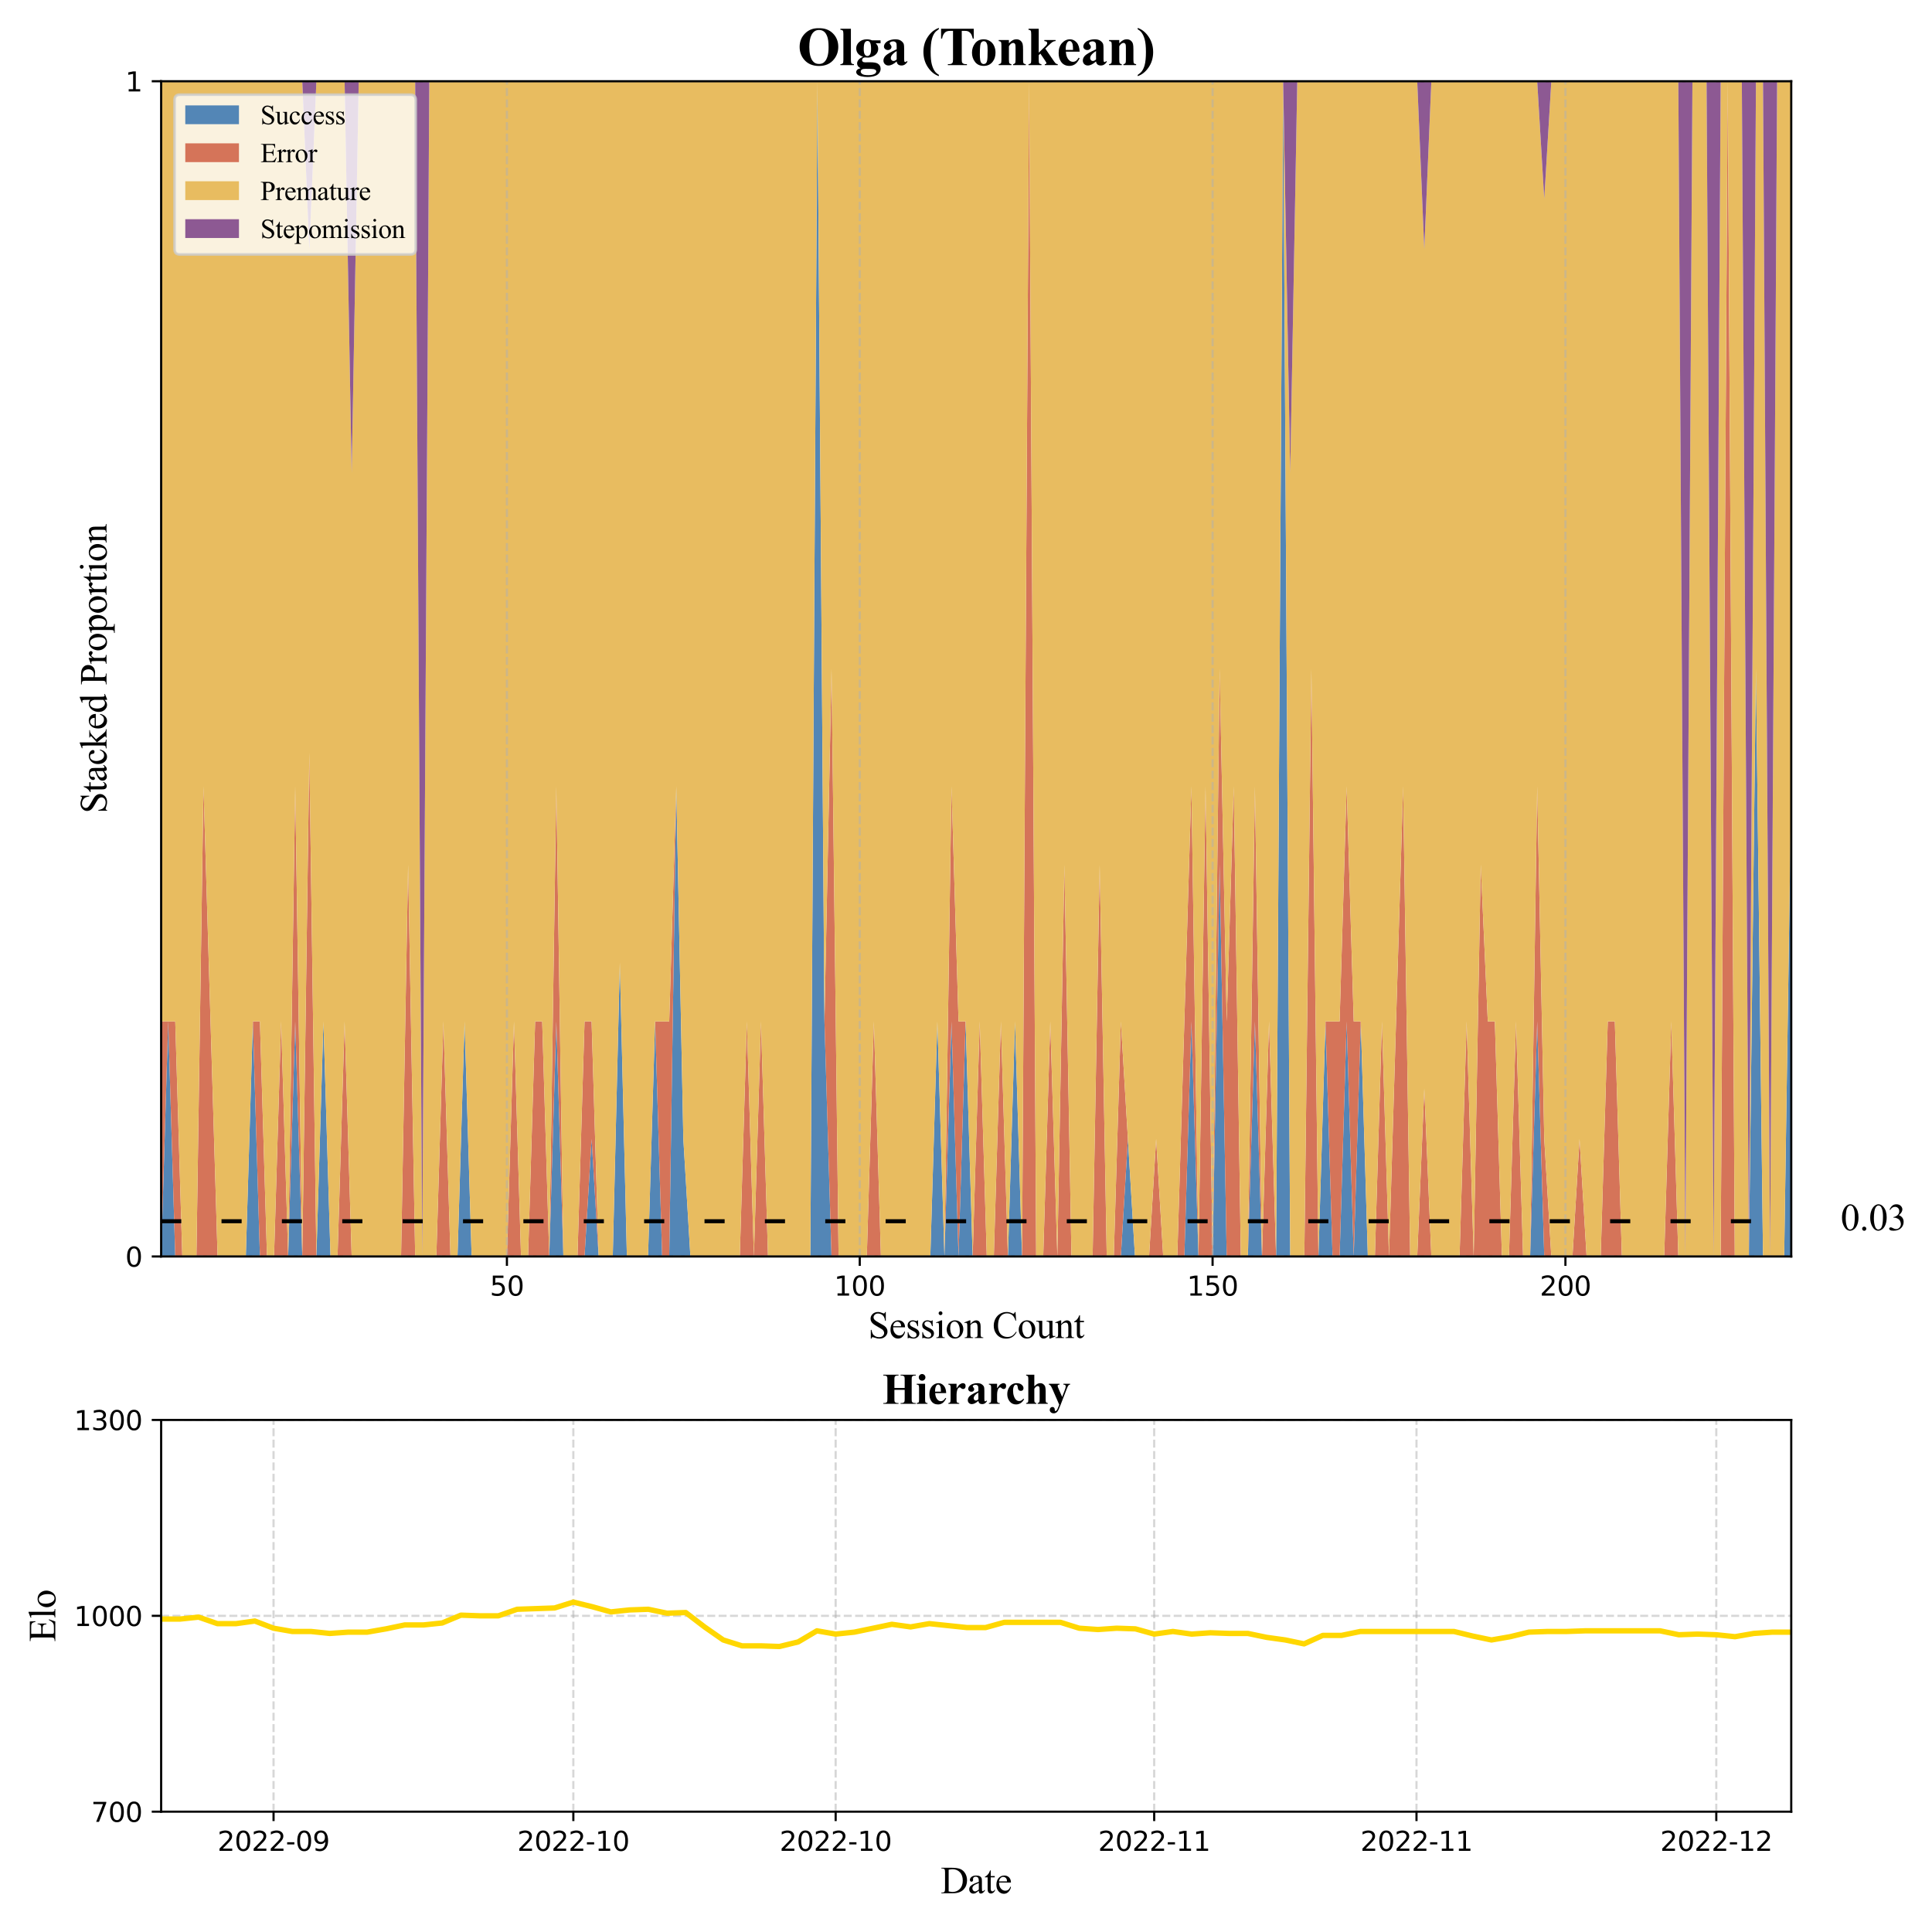 <?xml version="1.0" encoding="utf-8" standalone="no"?>
<!DOCTYPE svg PUBLIC "-//W3C//DTD SVG 1.1//EN"
  "http://www.w3.org/Graphics/SVG/1.1/DTD/svg11.dtd">
<svg xmlns:xlink="http://www.w3.org/1999/xlink" width="720pt" height="720pt" viewBox="0 0 720 720" xmlns="http://www.w3.org/2000/svg" version="1.1">
 <defs>
  <style type="text/css">*{stroke-linejoin: round; stroke-linecap: butt}</style>
 </defs>
 <g id="figure_1">
  <g id="patch_1">
   <path d="M 0 720 
L 720 720 
L 720 0 
L 0 0 
z
" style="fill: #ffffff"/>
  </g>
  <g id="axes_1">
   <g id="patch_2">
    <path d="M 60.05 468.249 
L 667.541 468.249 
L 667.541 30.277 
L 60.05 30.277 
z
" style="fill: #ffffff"/>
   </g>
   <g id="FillBetweenPolyCollection_1">
    <path d="M 60.05 468.249 
L 60.05 468.249 
L 62.68 468.249 
L 65.31 468.249 
L 67.939 468.249 
L 70.569 468.249 
L 73.199 468.249 
L 75.829 468.249 
L 78.459 468.249 
L 81.089 468.249 
L 83.718 468.249 
L 86.348 468.249 
L 88.978 468.249 
L 91.608 468.249 
L 94.238 468.249 
L 96.868 468.249 
L 99.497 468.249 
L 102.127 468.249 
L 104.757 468.249 
L 107.387 468.249 
L 110.017 468.249 
L 112.647 468.249 
L 115.276 468.249 
L 117.906 468.249 
L 120.536 468.249 
L 123.166 468.249 
L 125.796 468.249 
L 128.426 468.249 
L 131.055 468.249 
L 133.685 468.249 
L 136.315 468.249 
L 138.945 468.249 
L 141.575 468.249 
L 144.205 468.249 
L 146.834 468.249 
L 149.464 468.249 
L 152.094 468.249 
L 154.724 468.249 
L 157.354 468.249 
L 159.984 468.249 
L 162.613 468.249 
L 165.243 468.249 
L 167.873 468.249 
L 170.503 468.249 
L 173.133 468.249 
L 175.763 468.249 
L 178.392 468.249 
L 181.022 468.249 
L 183.652 468.249 
L 186.282 468.249 
L 188.912 468.249 
L 191.542 468.249 
L 194.171 468.249 
L 196.801 468.249 
L 199.431 468.249 
L 202.061 468.249 
L 204.691 468.249 
L 207.321 468.249 
L 209.95 468.249 
L 212.58 468.249 
L 215.21 468.249 
L 217.84 468.249 
L 220.47 468.249 
L 223.1 468.249 
L 225.729 468.249 
L 228.359 468.249 
L 230.989 468.249 
L 233.619 468.249 
L 236.249 468.249 
L 238.878 468.249 
L 241.508 468.249 
L 244.138 468.249 
L 246.768 468.249 
L 249.398 468.249 
L 252.028 468.249 
L 254.657 468.249 
L 257.287 468.249 
L 259.917 468.249 
L 262.547 468.249 
L 265.177 468.249 
L 267.807 468.249 
L 270.436 468.249 
L 273.066 468.249 
L 275.696 468.249 
L 278.326 468.249 
L 280.956 468.249 
L 283.586 468.249 
L 286.215 468.249 
L 288.845 468.249 
L 291.475 468.249 
L 294.105 468.249 
L 296.735 468.249 
L 299.365 468.249 
L 301.994 468.249 
L 304.624 468.249 
L 307.254 468.249 
L 309.884 468.249 
L 312.514 468.249 
L 315.144 468.249 
L 317.773 468.249 
L 320.403 468.249 
L 323.033 468.249 
L 325.663 468.249 
L 328.293 468.249 
L 330.923 468.249 
L 333.552 468.249 
L 336.182 468.249 
L 338.812 468.249 
L 341.442 468.249 
L 344.072 468.249 
L 346.702 468.249 
L 349.331 468.249 
L 351.961 468.249 
L 354.591 468.249 
L 357.221 468.249 
L 359.851 468.249 
L 362.481 468.249 
L 365.11 468.249 
L 367.74 468.249 
L 370.37 468.249 
L 373 468.249 
L 375.63 468.249 
L 378.26 468.249 
L 380.889 468.249 
L 383.519 468.249 
L 386.149 468.249 
L 388.779 468.249 
L 391.409 468.249 
L 394.039 468.249 
L 396.668 468.249 
L 399.298 468.249 
L 401.928 468.249 
L 404.558 468.249 
L 407.188 468.249 
L 409.817 468.249 
L 412.447 468.249 
L 415.077 468.249 
L 417.707 468.249 
L 420.337 468.249 
L 422.967 468.249 
L 425.596 468.249 
L 428.226 468.249 
L 430.856 468.249 
L 433.486 468.249 
L 436.116 468.249 
L 438.746 468.249 
L 441.375 468.249 
L 444.005 468.249 
L 446.635 468.249 
L 449.265 468.249 
L 451.895 468.249 
L 454.525 468.249 
L 457.154 468.249 
L 459.784 468.249 
L 462.414 468.249 
L 465.044 468.249 
L 467.674 468.249 
L 470.304 468.249 
L 472.933 468.249 
L 475.563 468.249 
L 478.193 468.249 
L 480.823 468.249 
L 483.453 468.249 
L 486.083 468.249 
L 488.712 468.249 
L 491.342 468.249 
L 493.972 468.249 
L 496.602 468.249 
L 499.232 468.249 
L 501.862 468.249 
L 504.491 468.249 
L 507.121 468.249 
L 509.751 468.249 
L 512.381 468.249 
L 515.011 468.249 
L 517.641 468.249 
L 520.27 468.249 
L 522.9 468.249 
L 525.53 468.249 
L 528.16 468.249 
L 530.79 468.249 
L 533.42 468.249 
L 536.049 468.249 
L 538.679 468.249 
L 541.309 468.249 
L 543.939 468.249 
L 546.569 468.249 
L 549.199 468.249 
L 551.828 468.249 
L 554.458 468.249 
L 557.088 468.249 
L 559.718 468.249 
L 562.348 468.249 
L 564.978 468.249 
L 567.607 468.249 
L 570.237 468.249 
L 572.867 468.249 
L 575.497 468.249 
L 578.127 468.249 
L 580.756 468.249 
L 583.386 468.249 
L 586.016 468.249 
L 588.646 468.249 
L 591.276 468.249 
L 593.906 468.249 
L 596.535 468.249 
L 599.165 468.249 
L 601.795 468.249 
L 604.425 468.249 
L 607.055 468.249 
L 609.685 468.249 
L 612.314 468.249 
L 614.944 468.249 
L 617.574 468.249 
L 620.204 468.249 
L 622.834 468.249 
L 625.464 468.249 
L 628.093 468.249 
L 630.723 468.249 
L 633.353 468.249 
L 635.983 468.249 
L 638.613 468.249 
L 641.243 468.249 
L 643.872 468.249 
L 646.502 468.249 
L 649.132 468.249 
L 651.762 468.249 
L 654.392 468.249 
L 657.022 468.249 
L 659.651 468.249 
L 662.281 468.249 
L 664.911 468.249 
L 667.541 468.249 
L 667.541 293.061 
L 667.541 293.061 
L 664.911 468.249 
L 662.281 468.249 
L 659.651 468.249 
L 657.022 468.249 
L 654.392 249.263 
L 651.762 468.249 
L 649.132 468.249 
L 646.502 468.249 
L 643.872 468.249 
L 641.243 468.249 
L 638.613 468.249 
L 635.983 468.249 
L 633.353 468.249 
L 630.723 468.249 
L 628.093 468.249 
L 625.464 468.249 
L 622.834 468.249 
L 620.204 468.249 
L 617.574 468.249 
L 614.944 468.249 
L 612.314 468.249 
L 609.685 468.249 
L 607.055 468.249 
L 604.425 468.249 
L 601.795 468.249 
L 599.165 468.249 
L 596.535 468.249 
L 593.906 468.249 
L 591.276 468.249 
L 588.646 468.249 
L 586.016 468.249 
L 583.386 468.249 
L 580.756 468.249 
L 578.127 468.249 
L 575.497 468.249 
L 572.867 380.655 
L 570.237 468.249 
L 567.607 468.249 
L 564.978 468.249 
L 562.348 468.249 
L 559.718 468.249 
L 557.088 468.249 
L 554.458 468.249 
L 551.828 468.249 
L 549.199 468.249 
L 546.569 468.249 
L 543.939 468.249 
L 541.309 468.249 
L 538.679 468.249 
L 536.049 468.249 
L 533.42 468.249 
L 530.79 468.249 
L 528.16 468.249 
L 525.53 468.249 
L 522.9 468.249 
L 520.27 468.249 
L 517.641 468.249 
L 515.011 468.249 
L 512.381 468.249 
L 509.751 468.249 
L 507.121 380.655 
L 504.491 468.249 
L 501.862 380.655 
L 499.232 468.249 
L 496.602 468.249 
L 493.972 380.655 
L 491.342 468.249 
L 488.712 468.249 
L 486.083 468.249 
L 483.453 468.249 
L 480.823 468.249 
L 478.193 30.277 
L 475.563 468.249 
L 472.933 468.249 
L 470.304 468.249 
L 467.674 380.655 
L 465.044 468.249 
L 462.414 468.249 
L 459.784 468.249 
L 457.154 468.249 
L 454.525 322.259 
L 451.895 468.249 
L 449.265 468.249 
L 446.635 468.249 
L 444.005 380.655 
L 441.375 468.249 
L 438.746 468.249 
L 436.116 468.249 
L 433.486 468.249 
L 430.856 468.249 
L 428.226 468.249 
L 425.596 468.249 
L 422.967 468.249 
L 420.337 424.452 
L 417.707 468.249 
L 415.077 468.249 
L 412.447 468.249 
L 409.817 468.249 
L 407.188 468.249 
L 404.558 468.249 
L 401.928 468.249 
L 399.298 468.249 
L 396.668 468.249 
L 394.039 468.249 
L 391.409 468.249 
L 388.779 468.249 
L 386.149 468.249 
L 383.519 468.249 
L 380.889 468.249 
L 378.26 380.655 
L 375.63 468.249 
L 373 468.249 
L 370.37 468.249 
L 367.74 468.249 
L 365.11 468.249 
L 362.481 468.249 
L 359.851 380.655 
L 357.221 468.249 
L 354.591 380.655 
L 351.961 468.249 
L 349.331 380.655 
L 346.702 468.249 
L 344.072 468.249 
L 341.442 468.249 
L 338.812 468.249 
L 336.182 468.249 
L 333.552 468.249 
L 330.923 468.249 
L 328.293 468.249 
L 325.663 468.249 
L 323.033 468.249 
L 320.403 468.249 
L 317.773 468.249 
L 315.144 468.249 
L 312.514 468.249 
L 309.884 468.249 
L 307.254 380.655 
L 304.624 30.277 
L 301.994 468.249 
L 299.365 468.249 
L 296.735 468.249 
L 294.105 468.249 
L 291.475 468.249 
L 288.845 468.249 
L 286.215 468.249 
L 283.586 468.249 
L 280.956 468.249 
L 278.326 468.249 
L 275.696 468.249 
L 273.066 468.249 
L 270.436 468.249 
L 267.807 468.249 
L 265.177 468.249 
L 262.547 468.249 
L 259.917 468.249 
L 257.287 468.249 
L 254.657 424.452 
L 252.028 293.061 
L 249.398 468.249 
L 246.768 468.249 
L 244.138 380.655 
L 241.508 468.249 
L 238.878 468.249 
L 236.249 468.249 
L 233.619 468.249 
L 230.989 358.756 
L 228.359 468.249 
L 225.729 468.249 
L 223.1 468.249 
L 220.47 424.452 
L 217.84 468.249 
L 215.21 468.249 
L 212.58 468.249 
L 209.95 468.249 
L 207.321 380.655 
L 204.691 468.249 
L 202.061 468.249 
L 199.431 468.249 
L 196.801 468.249 
L 194.171 468.249 
L 191.542 468.249 
L 188.912 468.249 
L 186.282 468.249 
L 183.652 468.249 
L 181.022 468.249 
L 178.392 468.249 
L 175.763 468.249 
L 173.133 380.655 
L 170.503 468.249 
L 167.873 468.249 
L 165.243 468.249 
L 162.613 468.249 
L 159.984 468.249 
L 157.354 468.249 
L 154.724 468.249 
L 152.094 468.249 
L 149.464 468.249 
L 146.834 468.249 
L 144.205 468.249 
L 141.575 468.249 
L 138.945 468.249 
L 136.315 468.249 
L 133.685 468.249 
L 131.055 468.249 
L 128.426 468.249 
L 125.796 468.249 
L 123.166 468.249 
L 120.536 380.655 
L 117.906 468.249 
L 115.276 468.249 
L 112.647 468.249 
L 110.017 380.655 
L 107.387 468.249 
L 104.757 468.249 
L 102.127 468.249 
L 99.497 468.249 
L 96.868 468.249 
L 94.238 380.655 
L 91.608 468.249 
L 88.978 468.249 
L 86.348 468.249 
L 83.718 468.249 
L 81.089 468.249 
L 78.459 468.249 
L 75.829 468.249 
L 73.199 468.249 
L 70.569 468.249 
L 67.939 468.249 
L 65.31 468.249 
L 62.68 380.655 
L 60.05 468.249 
z
" clip-path="url(#p136fc5a619)" style="fill: #5386b6"/>
   </g>
   <g id="FillBetweenPolyCollection_2">
    <path d="M 60.05 380.655 
L 60.05 468.249 
L 62.68 380.655 
L 65.31 468.249 
L 67.939 468.249 
L 70.569 468.249 
L 73.199 468.249 
L 75.829 468.249 
L 78.459 468.249 
L 81.089 468.249 
L 83.718 468.249 
L 86.348 468.249 
L 88.978 468.249 
L 91.608 468.249 
L 94.238 380.655 
L 96.868 468.249 
L 99.497 468.249 
L 102.127 468.249 
L 104.757 468.249 
L 107.387 468.249 
L 110.017 380.655 
L 112.647 468.249 
L 115.276 468.249 
L 117.906 468.249 
L 120.536 380.655 
L 123.166 468.249 
L 125.796 468.249 
L 128.426 468.249 
L 131.055 468.249 
L 133.685 468.249 
L 136.315 468.249 
L 138.945 468.249 
L 141.575 468.249 
L 144.205 468.249 
L 146.834 468.249 
L 149.464 468.249 
L 152.094 468.249 
L 154.724 468.249 
L 157.354 468.249 
L 159.984 468.249 
L 162.613 468.249 
L 165.243 468.249 
L 167.873 468.249 
L 170.503 468.249 
L 173.133 380.655 
L 175.763 468.249 
L 178.392 468.249 
L 181.022 468.249 
L 183.652 468.249 
L 186.282 468.249 
L 188.912 468.249 
L 191.542 468.249 
L 194.171 468.249 
L 196.801 468.249 
L 199.431 468.249 
L 202.061 468.249 
L 204.691 468.249 
L 207.321 380.655 
L 209.95 468.249 
L 212.58 468.249 
L 215.21 468.249 
L 217.84 468.249 
L 220.47 424.452 
L 223.1 468.249 
L 225.729 468.249 
L 228.359 468.249 
L 230.989 358.756 
L 233.619 468.249 
L 236.249 468.249 
L 238.878 468.249 
L 241.508 468.249 
L 244.138 380.655 
L 246.768 468.249 
L 249.398 468.249 
L 252.028 293.061 
L 254.657 424.452 
L 257.287 468.249 
L 259.917 468.249 
L 262.547 468.249 
L 265.177 468.249 
L 267.807 468.249 
L 270.436 468.249 
L 273.066 468.249 
L 275.696 468.249 
L 278.326 468.249 
L 280.956 468.249 
L 283.586 468.249 
L 286.215 468.249 
L 288.845 468.249 
L 291.475 468.249 
L 294.105 468.249 
L 296.735 468.249 
L 299.365 468.249 
L 301.994 468.249 
L 304.624 30.277 
L 307.254 380.655 
L 309.884 468.249 
L 312.514 468.249 
L 315.144 468.249 
L 317.773 468.249 
L 320.403 468.249 
L 323.033 468.249 
L 325.663 468.249 
L 328.293 468.249 
L 330.923 468.249 
L 333.552 468.249 
L 336.182 468.249 
L 338.812 468.249 
L 341.442 468.249 
L 344.072 468.249 
L 346.702 468.249 
L 349.331 380.655 
L 351.961 468.249 
L 354.591 380.655 
L 357.221 468.249 
L 359.851 380.655 
L 362.481 468.249 
L 365.11 468.249 
L 367.74 468.249 
L 370.37 468.249 
L 373 468.249 
L 375.63 468.249 
L 378.26 380.655 
L 380.889 468.249 
L 383.519 468.249 
L 386.149 468.249 
L 388.779 468.249 
L 391.409 468.249 
L 394.039 468.249 
L 396.668 468.249 
L 399.298 468.249 
L 401.928 468.249 
L 404.558 468.249 
L 407.188 468.249 
L 409.817 468.249 
L 412.447 468.249 
L 415.077 468.249 
L 417.707 468.249 
L 420.337 424.452 
L 422.967 468.249 
L 425.596 468.249 
L 428.226 468.249 
L 430.856 468.249 
L 433.486 468.249 
L 436.116 468.249 
L 438.746 468.249 
L 441.375 468.249 
L 444.005 380.655 
L 446.635 468.249 
L 449.265 468.249 
L 451.895 468.249 
L 454.525 322.259 
L 457.154 468.249 
L 459.784 468.249 
L 462.414 468.249 
L 465.044 468.249 
L 467.674 380.655 
L 470.304 468.249 
L 472.933 468.249 
L 475.563 468.249 
L 478.193 30.277 
L 480.823 468.249 
L 483.453 468.249 
L 486.083 468.249 
L 488.712 468.249 
L 491.342 468.249 
L 493.972 380.655 
L 496.602 468.249 
L 499.232 468.249 
L 501.862 380.655 
L 504.491 468.249 
L 507.121 380.655 
L 509.751 468.249 
L 512.381 468.249 
L 515.011 468.249 
L 517.641 468.249 
L 520.27 468.249 
L 522.9 468.249 
L 525.53 468.249 
L 528.16 468.249 
L 530.79 468.249 
L 533.42 468.249 
L 536.049 468.249 
L 538.679 468.249 
L 541.309 468.249 
L 543.939 468.249 
L 546.569 468.249 
L 549.199 468.249 
L 551.828 468.249 
L 554.458 468.249 
L 557.088 468.249 
L 559.718 468.249 
L 562.348 468.249 
L 564.978 468.249 
L 567.607 468.249 
L 570.237 468.249 
L 572.867 380.655 
L 575.497 468.249 
L 578.127 468.249 
L 580.756 468.249 
L 583.386 468.249 
L 586.016 468.249 
L 588.646 468.249 
L 591.276 468.249 
L 593.906 468.249 
L 596.535 468.249 
L 599.165 468.249 
L 601.795 468.249 
L 604.425 468.249 
L 607.055 468.249 
L 609.685 468.249 
L 612.314 468.249 
L 614.944 468.249 
L 617.574 468.249 
L 620.204 468.249 
L 622.834 468.249 
L 625.464 468.249 
L 628.093 468.249 
L 630.723 468.249 
L 633.353 468.249 
L 635.983 468.249 
L 638.613 468.249 
L 641.243 468.249 
L 643.872 468.249 
L 646.502 468.249 
L 649.132 468.249 
L 651.762 468.249 
L 654.392 249.263 
L 657.022 468.249 
L 659.651 468.249 
L 662.281 468.249 
L 664.911 468.249 
L 667.541 293.061 
L 667.541 293.061 
L 667.541 293.061 
L 664.911 468.249 
L 662.281 468.249 
L 659.651 468.249 
L 657.022 468.249 
L 654.392 249.263 
L 651.762 468.249 
L 649.132 468.249 
L 646.502 468.249 
L 643.872 30.277 
L 641.243 468.249 
L 638.613 468.249 
L 635.983 468.249 
L 633.353 468.249 
L 630.723 468.249 
L 628.093 468.249 
L 625.464 468.249 
L 622.834 380.655 
L 620.204 468.249 
L 617.574 468.249 
L 614.944 468.249 
L 612.314 468.249 
L 609.685 468.249 
L 607.055 468.249 
L 604.425 468.249 
L 601.795 380.655 
L 599.165 380.655 
L 596.535 468.249 
L 593.906 468.249 
L 591.276 468.249 
L 588.646 424.452 
L 586.016 468.249 
L 583.386 468.249 
L 580.756 468.249 
L 578.127 468.249 
L 575.497 424.452 
L 572.867 293.061 
L 570.237 468.249 
L 567.607 468.249 
L 564.978 380.655 
L 562.348 468.249 
L 559.718 468.249 
L 557.088 380.655 
L 554.458 380.655 
L 551.828 322.259 
L 549.199 468.249 
L 546.569 380.655 
L 543.939 468.249 
L 541.309 468.249 
L 538.679 468.249 
L 536.049 468.249 
L 533.42 468.249 
L 530.79 405.682 
L 528.16 468.249 
L 525.53 468.249 
L 522.9 293.061 
L 520.27 380.655 
L 517.641 468.249 
L 515.011 380.655 
L 512.381 468.249 
L 509.751 468.249 
L 507.121 380.655 
L 504.491 380.655 
L 501.862 293.061 
L 499.232 380.655 
L 496.602 380.655 
L 493.972 380.655 
L 491.342 468.249 
L 488.712 249.263 
L 486.083 468.249 
L 483.453 468.249 
L 480.823 468.249 
L 478.193 30.277 
L 475.563 468.249 
L 472.933 380.655 
L 470.304 468.249 
L 467.674 293.061 
L 465.044 468.249 
L 462.414 468.249 
L 459.784 293.061 
L 457.154 380.655 
L 454.525 249.263 
L 451.895 468.249 
L 449.265 293.061 
L 446.635 468.249 
L 444.005 293.061 
L 441.375 380.655 
L 438.746 468.249 
L 436.116 468.249 
L 433.486 468.249 
L 430.856 424.452 
L 428.226 468.249 
L 425.596 468.249 
L 422.967 468.249 
L 420.337 424.452 
L 417.707 380.655 
L 415.077 468.249 
L 412.447 468.249 
L 409.817 322.259 
L 407.188 468.249 
L 404.558 468.249 
L 401.928 468.249 
L 399.298 468.249 
L 396.668 322.259 
L 394.039 468.249 
L 391.409 380.655 
L 388.779 468.249 
L 386.149 468.249 
L 383.519 30.277 
L 380.889 468.249 
L 378.26 380.655 
L 375.63 468.249 
L 373 380.655 
L 370.37 468.249 
L 367.74 468.249 
L 365.11 380.655 
L 362.481 468.249 
L 359.851 380.655 
L 357.221 380.655 
L 354.591 293.061 
L 351.961 468.249 
L 349.331 380.655 
L 346.702 468.249 
L 344.072 468.249 
L 341.442 468.249 
L 338.812 468.249 
L 336.182 468.249 
L 333.552 468.249 
L 330.923 468.249 
L 328.293 468.249 
L 325.663 380.655 
L 323.033 468.249 
L 320.403 468.249 
L 317.773 468.249 
L 315.144 468.249 
L 312.514 468.249 
L 309.884 249.263 
L 307.254 380.655 
L 304.624 30.277 
L 301.994 468.249 
L 299.365 468.249 
L 296.735 468.249 
L 294.105 468.249 
L 291.475 468.249 
L 288.845 468.249 
L 286.215 468.249 
L 283.586 380.655 
L 280.956 468.249 
L 278.326 380.655 
L 275.696 468.249 
L 273.066 468.249 
L 270.436 468.249 
L 267.807 468.249 
L 265.177 468.249 
L 262.547 468.249 
L 259.917 468.249 
L 257.287 468.249 
L 254.657 424.452 
L 252.028 293.061 
L 249.398 380.655 
L 246.768 380.655 
L 244.138 380.655 
L 241.508 468.249 
L 238.878 468.249 
L 236.249 468.249 
L 233.619 468.249 
L 230.989 358.756 
L 228.359 468.249 
L 225.729 468.249 
L 223.1 468.249 
L 220.47 380.655 
L 217.84 380.655 
L 215.21 468.249 
L 212.58 468.249 
L 209.95 468.249 
L 207.321 293.061 
L 204.691 468.249 
L 202.061 380.655 
L 199.431 380.655 
L 196.801 468.249 
L 194.171 468.249 
L 191.542 380.655 
L 188.912 468.249 
L 186.282 468.249 
L 183.652 468.249 
L 181.022 468.249 
L 178.392 468.249 
L 175.763 468.249 
L 173.133 380.655 
L 170.503 468.249 
L 167.873 468.249 
L 165.243 380.655 
L 162.613 468.249 
L 159.984 468.249 
L 157.354 468.249 
L 154.724 468.249 
L 152.094 322.259 
L 149.464 468.249 
L 146.834 468.249 
L 144.205 468.249 
L 141.575 468.249 
L 138.945 468.249 
L 136.315 468.249 
L 133.685 468.249 
L 131.055 468.249 
L 128.426 380.655 
L 125.796 468.249 
L 123.166 468.249 
L 120.536 380.655 
L 117.906 468.249 
L 115.276 280.547 
L 112.647 468.249 
L 110.017 293.061 
L 107.387 468.249 
L 104.757 380.655 
L 102.127 468.249 
L 99.497 468.249 
L 96.868 380.655 
L 94.238 380.655 
L 91.608 468.249 
L 88.978 468.249 
L 86.348 468.249 
L 83.718 468.249 
L 81.089 468.249 
L 78.459 380.655 
L 75.829 293.061 
L 73.199 468.249 
L 70.569 468.249 
L 67.939 468.249 
L 65.31 380.655 
L 62.68 380.655 
L 60.05 380.655 
z
" clip-path="url(#p136fc5a619)" style="fill: #d57459"/>
   </g>
   <g id="FillBetweenPolyCollection_3">
    <path d="M 60.05 30.277 
L 60.05 380.655 
L 62.68 380.655 
L 65.31 380.655 
L 67.939 468.249 
L 70.569 468.249 
L 73.199 468.249 
L 75.829 293.061 
L 78.459 380.655 
L 81.089 468.249 
L 83.718 468.249 
L 86.348 468.249 
L 88.978 468.249 
L 91.608 468.249 
L 94.238 380.655 
L 96.868 380.655 
L 99.497 468.249 
L 102.127 468.249 
L 104.757 380.655 
L 107.387 468.249 
L 110.017 293.061 
L 112.647 468.249 
L 115.276 280.547 
L 117.906 468.249 
L 120.536 380.655 
L 123.166 468.249 
L 125.796 468.249 
L 128.426 380.655 
L 131.055 468.249 
L 133.685 468.249 
L 136.315 468.249 
L 138.945 468.249 
L 141.575 468.249 
L 144.205 468.249 
L 146.834 468.249 
L 149.464 468.249 
L 152.094 322.259 
L 154.724 468.249 
L 157.354 468.249 
L 159.984 468.249 
L 162.613 468.249 
L 165.243 380.655 
L 167.873 468.249 
L 170.503 468.249 
L 173.133 380.655 
L 175.763 468.249 
L 178.392 468.249 
L 181.022 468.249 
L 183.652 468.249 
L 186.282 468.249 
L 188.912 468.249 
L 191.542 380.655 
L 194.171 468.249 
L 196.801 468.249 
L 199.431 380.655 
L 202.061 380.655 
L 204.691 468.249 
L 207.321 293.061 
L 209.95 468.249 
L 212.58 468.249 
L 215.21 468.249 
L 217.84 380.655 
L 220.47 380.655 
L 223.1 468.249 
L 225.729 468.249 
L 228.359 468.249 
L 230.989 358.756 
L 233.619 468.249 
L 236.249 468.249 
L 238.878 468.249 
L 241.508 468.249 
L 244.138 380.655 
L 246.768 380.655 
L 249.398 380.655 
L 252.028 293.061 
L 254.657 424.452 
L 257.287 468.249 
L 259.917 468.249 
L 262.547 468.249 
L 265.177 468.249 
L 267.807 468.249 
L 270.436 468.249 
L 273.066 468.249 
L 275.696 468.249 
L 278.326 380.655 
L 280.956 468.249 
L 283.586 380.655 
L 286.215 468.249 
L 288.845 468.249 
L 291.475 468.249 
L 294.105 468.249 
L 296.735 468.249 
L 299.365 468.249 
L 301.994 468.249 
L 304.624 30.277 
L 307.254 380.655 
L 309.884 249.263 
L 312.514 468.249 
L 315.144 468.249 
L 317.773 468.249 
L 320.403 468.249 
L 323.033 468.249 
L 325.663 380.655 
L 328.293 468.249 
L 330.923 468.249 
L 333.552 468.249 
L 336.182 468.249 
L 338.812 468.249 
L 341.442 468.249 
L 344.072 468.249 
L 346.702 468.249 
L 349.331 380.655 
L 351.961 468.249 
L 354.591 293.061 
L 357.221 380.655 
L 359.851 380.655 
L 362.481 468.249 
L 365.11 380.655 
L 367.74 468.249 
L 370.37 468.249 
L 373 380.655 
L 375.63 468.249 
L 378.26 380.655 
L 380.889 468.249 
L 383.519 30.277 
L 386.149 468.249 
L 388.779 468.249 
L 391.409 380.655 
L 394.039 468.249 
L 396.668 322.259 
L 399.298 468.249 
L 401.928 468.249 
L 404.558 468.249 
L 407.188 468.249 
L 409.817 322.259 
L 412.447 468.249 
L 415.077 468.249 
L 417.707 380.655 
L 420.337 424.452 
L 422.967 468.249 
L 425.596 468.249 
L 428.226 468.249 
L 430.856 424.452 
L 433.486 468.249 
L 436.116 468.249 
L 438.746 468.249 
L 441.375 380.655 
L 444.005 293.061 
L 446.635 468.249 
L 449.265 293.061 
L 451.895 468.249 
L 454.525 249.263 
L 457.154 380.655 
L 459.784 293.061 
L 462.414 468.249 
L 465.044 468.249 
L 467.674 293.061 
L 470.304 468.249 
L 472.933 380.655 
L 475.563 468.249 
L 478.193 30.277 
L 480.823 468.249 
L 483.453 468.249 
L 486.083 468.249 
L 488.712 249.263 
L 491.342 468.249 
L 493.972 380.655 
L 496.602 380.655 
L 499.232 380.655 
L 501.862 293.061 
L 504.491 380.655 
L 507.121 380.655 
L 509.751 468.249 
L 512.381 468.249 
L 515.011 380.655 
L 517.641 468.249 
L 520.27 380.655 
L 522.9 293.061 
L 525.53 468.249 
L 528.16 468.249 
L 530.79 405.682 
L 533.42 468.249 
L 536.049 468.249 
L 538.679 468.249 
L 541.309 468.249 
L 543.939 468.249 
L 546.569 380.655 
L 549.199 468.249 
L 551.828 322.259 
L 554.458 380.655 
L 557.088 380.655 
L 559.718 468.249 
L 562.348 468.249 
L 564.978 380.655 
L 567.607 468.249 
L 570.237 468.249 
L 572.867 293.061 
L 575.497 424.452 
L 578.127 468.249 
L 580.756 468.249 
L 583.386 468.249 
L 586.016 468.249 
L 588.646 424.452 
L 591.276 468.249 
L 593.906 468.249 
L 596.535 468.249 
L 599.165 380.655 
L 601.795 380.655 
L 604.425 468.249 
L 607.055 468.249 
L 609.685 468.249 
L 612.314 468.249 
L 614.944 468.249 
L 617.574 468.249 
L 620.204 468.249 
L 622.834 380.655 
L 625.464 468.249 
L 628.093 468.249 
L 630.723 468.249 
L 633.353 468.249 
L 635.983 468.249 
L 638.613 468.249 
L 641.243 468.249 
L 643.872 30.277 
L 646.502 468.249 
L 649.132 468.249 
L 651.762 468.249 
L 654.392 249.263 
L 657.022 468.249 
L 659.651 468.249 
L 662.281 468.249 
L 664.911 468.249 
L 667.541 293.061 
L 667.541 30.277 
L 667.541 30.277 
L 664.911 30.277 
L 662.281 30.277 
L 659.651 468.249 
L 657.022 30.277 
L 654.392 30.277 
L 651.762 468.249 
L 649.132 30.277 
L 646.502 30.277 
L 643.872 30.277 
L 641.243 30.277 
L 638.613 468.249 
L 635.983 30.277 
L 633.353 30.277 
L 630.723 30.277 
L 628.093 468.249 
L 625.464 30.277 
L 622.834 30.277 
L 620.204 30.277 
L 617.574 30.277 
L 614.944 30.277 
L 612.314 30.277 
L 609.685 30.277 
L 607.055 30.277 
L 604.425 30.277 
L 601.795 30.277 
L 599.165 30.277 
L 596.535 30.277 
L 593.906 30.277 
L 591.276 30.277 
L 588.646 30.277 
L 586.016 30.277 
L 583.386 30.277 
L 580.756 30.277 
L 578.127 30.277 
L 575.497 74.075 
L 572.867 30.277 
L 570.237 30.277 
L 567.607 30.277 
L 564.978 30.277 
L 562.348 30.277 
L 559.718 30.277 
L 557.088 30.277 
L 554.458 30.277 
L 551.828 30.277 
L 549.199 30.277 
L 546.569 30.277 
L 543.939 30.277 
L 541.309 30.277 
L 538.679 30.277 
L 536.049 30.277 
L 533.42 30.277 
L 530.79 92.845 
L 528.16 30.277 
L 525.53 30.277 
L 522.9 30.277 
L 520.27 30.277 
L 517.641 30.277 
L 515.011 30.277 
L 512.381 30.277 
L 509.751 30.277 
L 507.121 30.277 
L 504.491 30.277 
L 501.862 30.277 
L 499.232 30.277 
L 496.602 30.277 
L 493.972 30.277 
L 491.342 30.277 
L 488.712 30.277 
L 486.083 30.277 
L 483.453 30.277 
L 480.823 176.268 
L 478.193 30.277 
L 475.563 30.277 
L 472.933 30.277 
L 470.304 30.277 
L 467.674 30.277 
L 465.044 30.277 
L 462.414 30.277 
L 459.784 30.277 
L 457.154 30.277 
L 454.525 30.277 
L 451.895 30.277 
L 449.265 30.277 
L 446.635 30.277 
L 444.005 30.277 
L 441.375 30.277 
L 438.746 30.277 
L 436.116 30.277 
L 433.486 30.277 
L 430.856 30.277 
L 428.226 30.277 
L 425.596 30.277 
L 422.967 30.277 
L 420.337 30.277 
L 417.707 30.277 
L 415.077 30.277 
L 412.447 30.277 
L 409.817 30.277 
L 407.188 30.277 
L 404.558 30.277 
L 401.928 30.277 
L 399.298 30.277 
L 396.668 30.277 
L 394.039 30.277 
L 391.409 30.277 
L 388.779 30.277 
L 386.149 30.277 
L 383.519 30.277 
L 380.889 30.277 
L 378.26 30.277 
L 375.63 30.277 
L 373 30.277 
L 370.37 30.277 
L 367.74 30.277 
L 365.11 30.277 
L 362.481 30.277 
L 359.851 30.277 
L 357.221 30.277 
L 354.591 30.277 
L 351.961 30.277 
L 349.331 30.277 
L 346.702 30.277 
L 344.072 30.277 
L 341.442 30.277 
L 338.812 30.277 
L 336.182 30.277 
L 333.552 30.277 
L 330.923 30.277 
L 328.293 30.277 
L 325.663 30.277 
L 323.033 30.277 
L 320.403 30.277 
L 317.773 30.277 
L 315.144 30.277 
L 312.514 30.277 
L 309.884 30.277 
L 307.254 30.277 
L 304.624 30.277 
L 301.994 30.277 
L 299.365 30.277 
L 296.735 30.277 
L 294.105 30.277 
L 291.475 30.277 
L 288.845 30.277 
L 286.215 30.277 
L 283.586 30.277 
L 280.956 30.277 
L 278.326 30.277 
L 275.696 30.277 
L 273.066 30.277 
L 270.436 30.277 
L 267.807 30.277 
L 265.177 30.277 
L 262.547 30.277 
L 259.917 30.277 
L 257.287 30.277 
L 254.657 30.277 
L 252.028 30.277 
L 249.398 30.277 
L 246.768 30.277 
L 244.138 30.277 
L 241.508 30.277 
L 238.878 30.277 
L 236.249 30.277 
L 233.619 30.277 
L 230.989 30.277 
L 228.359 30.277 
L 225.729 30.277 
L 223.1 30.277 
L 220.47 30.277 
L 217.84 30.277 
L 215.21 30.277 
L 212.58 30.277 
L 209.95 30.277 
L 207.321 30.277 
L 204.691 30.277 
L 202.061 30.277 
L 199.431 30.277 
L 196.801 30.277 
L 194.171 30.277 
L 191.542 30.277 
L 188.912 30.277 
L 186.282 30.277 
L 183.652 30.277 
L 181.022 30.277 
L 178.392 30.277 
L 175.763 30.277 
L 173.133 30.277 
L 170.503 30.277 
L 167.873 30.277 
L 165.243 30.277 
L 162.613 30.277 
L 159.984 30.277 
L 157.354 468.249 
L 154.724 30.277 
L 152.094 30.277 
L 149.464 30.277 
L 146.834 30.277 
L 144.205 30.277 
L 141.575 30.277 
L 138.945 30.277 
L 136.315 30.277 
L 133.685 30.277 
L 131.055 176.268 
L 128.426 30.277 
L 125.796 30.277 
L 123.166 30.277 
L 120.536 30.277 
L 117.906 30.277 
L 115.276 92.845 
L 112.647 30.277 
L 110.017 30.277 
L 107.387 30.277 
L 104.757 30.277 
L 102.127 30.277 
L 99.497 30.277 
L 96.868 30.277 
L 94.238 30.277 
L 91.608 30.277 
L 88.978 30.277 
L 86.348 30.277 
L 83.718 30.277 
L 81.089 30.277 
L 78.459 30.277 
L 75.829 30.277 
L 73.199 30.277 
L 70.569 30.277 
L 67.939 30.277 
L 65.31 30.277 
L 62.68 30.277 
L 60.05 30.277 
z
" clip-path="url(#p136fc5a619)" style="fill: #e8bc60"/>
   </g>
   <g id="FillBetweenPolyCollection_4">
    <path d="M 60.05 30.277 
L 60.05 30.277 
L 62.68 30.277 
L 65.31 30.277 
L 67.939 30.277 
L 70.569 30.277 
L 73.199 30.277 
L 75.829 30.277 
L 78.459 30.277 
L 81.089 30.277 
L 83.718 30.277 
L 86.348 30.277 
L 88.978 30.277 
L 91.608 30.277 
L 94.238 30.277 
L 96.868 30.277 
L 99.497 30.277 
L 102.127 30.277 
L 104.757 30.277 
L 107.387 30.277 
L 110.017 30.277 
L 112.647 30.277 
L 115.276 92.845 
L 117.906 30.277 
L 120.536 30.277 
L 123.166 30.277 
L 125.796 30.277 
L 128.426 30.277 
L 131.055 176.268 
L 133.685 30.277 
L 136.315 30.277 
L 138.945 30.277 
L 141.575 30.277 
L 144.205 30.277 
L 146.834 30.277 
L 149.464 30.277 
L 152.094 30.277 
L 154.724 30.277 
L 157.354 468.249 
L 159.984 30.277 
L 162.613 30.277 
L 165.243 30.277 
L 167.873 30.277 
L 170.503 30.277 
L 173.133 30.277 
L 175.763 30.277 
L 178.392 30.277 
L 181.022 30.277 
L 183.652 30.277 
L 186.282 30.277 
L 188.912 30.277 
L 191.542 30.277 
L 194.171 30.277 
L 196.801 30.277 
L 199.431 30.277 
L 202.061 30.277 
L 204.691 30.277 
L 207.321 30.277 
L 209.95 30.277 
L 212.58 30.277 
L 215.21 30.277 
L 217.84 30.277 
L 220.47 30.277 
L 223.1 30.277 
L 225.729 30.277 
L 228.359 30.277 
L 230.989 30.277 
L 233.619 30.277 
L 236.249 30.277 
L 238.878 30.277 
L 241.508 30.277 
L 244.138 30.277 
L 246.768 30.277 
L 249.398 30.277 
L 252.028 30.277 
L 254.657 30.277 
L 257.287 30.277 
L 259.917 30.277 
L 262.547 30.277 
L 265.177 30.277 
L 267.807 30.277 
L 270.436 30.277 
L 273.066 30.277 
L 275.696 30.277 
L 278.326 30.277 
L 280.956 30.277 
L 283.586 30.277 
L 286.215 30.277 
L 288.845 30.277 
L 291.475 30.277 
L 294.105 30.277 
L 296.735 30.277 
L 299.365 30.277 
L 301.994 30.277 
L 304.624 30.277 
L 307.254 30.277 
L 309.884 30.277 
L 312.514 30.277 
L 315.144 30.277 
L 317.773 30.277 
L 320.403 30.277 
L 323.033 30.277 
L 325.663 30.277 
L 328.293 30.277 
L 330.923 30.277 
L 333.552 30.277 
L 336.182 30.277 
L 338.812 30.277 
L 341.442 30.277 
L 344.072 30.277 
L 346.702 30.277 
L 349.331 30.277 
L 351.961 30.277 
L 354.591 30.277 
L 357.221 30.277 
L 359.851 30.277 
L 362.481 30.277 
L 365.11 30.277 
L 367.74 30.277 
L 370.37 30.277 
L 373 30.277 
L 375.63 30.277 
L 378.26 30.277 
L 380.889 30.277 
L 383.519 30.277 
L 386.149 30.277 
L 388.779 30.277 
L 391.409 30.277 
L 394.039 30.277 
L 396.668 30.277 
L 399.298 30.277 
L 401.928 30.277 
L 404.558 30.277 
L 407.188 30.277 
L 409.817 30.277 
L 412.447 30.277 
L 415.077 30.277 
L 417.707 30.277 
L 420.337 30.277 
L 422.967 30.277 
L 425.596 30.277 
L 428.226 30.277 
L 430.856 30.277 
L 433.486 30.277 
L 436.116 30.277 
L 438.746 30.277 
L 441.375 30.277 
L 444.005 30.277 
L 446.635 30.277 
L 449.265 30.277 
L 451.895 30.277 
L 454.525 30.277 
L 457.154 30.277 
L 459.784 30.277 
L 462.414 30.277 
L 465.044 30.277 
L 467.674 30.277 
L 470.304 30.277 
L 472.933 30.277 
L 475.563 30.277 
L 478.193 30.277 
L 480.823 176.268 
L 483.453 30.277 
L 486.083 30.277 
L 488.712 30.277 
L 491.342 30.277 
L 493.972 30.277 
L 496.602 30.277 
L 499.232 30.277 
L 501.862 30.277 
L 504.491 30.277 
L 507.121 30.277 
L 509.751 30.277 
L 512.381 30.277 
L 515.011 30.277 
L 517.641 30.277 
L 520.27 30.277 
L 522.9 30.277 
L 525.53 30.277 
L 528.16 30.277 
L 530.79 92.845 
L 533.42 30.277 
L 536.049 30.277 
L 538.679 30.277 
L 541.309 30.277 
L 543.939 30.277 
L 546.569 30.277 
L 549.199 30.277 
L 551.828 30.277 
L 554.458 30.277 
L 557.088 30.277 
L 559.718 30.277 
L 562.348 30.277 
L 564.978 30.277 
L 567.607 30.277 
L 570.237 30.277 
L 572.867 30.277 
L 575.497 74.075 
L 578.127 30.277 
L 580.756 30.277 
L 583.386 30.277 
L 586.016 30.277 
L 588.646 30.277 
L 591.276 30.277 
L 593.906 30.277 
L 596.535 30.277 
L 599.165 30.277 
L 601.795 30.277 
L 604.425 30.277 
L 607.055 30.277 
L 609.685 30.277 
L 612.314 30.277 
L 614.944 30.277 
L 617.574 30.277 
L 620.204 30.277 
L 622.834 30.277 
L 625.464 30.277 
L 628.093 468.249 
L 630.723 30.277 
L 633.353 30.277 
L 635.983 30.277 
L 638.613 468.249 
L 641.243 30.277 
L 643.872 30.277 
L 646.502 30.277 
L 649.132 30.277 
L 651.762 468.249 
L 654.392 30.277 
L 657.022 30.277 
L 659.651 468.249 
L 662.281 30.277 
L 664.911 30.277 
L 667.541 30.277 
L 667.541 30.277 
L 667.541 30.277 
L 664.911 30.277 
L 662.281 30.277 
L 659.651 30.277 
L 657.022 30.277 
L 654.392 30.277 
L 651.762 30.277 
L 649.132 30.277 
L 646.502 30.277 
L 643.872 30.277 
L 641.243 30.277 
L 638.613 30.277 
L 635.983 30.277 
L 633.353 30.277 
L 630.723 30.277 
L 628.093 30.277 
L 625.464 30.277 
L 622.834 30.277 
L 620.204 30.277 
L 617.574 30.277 
L 614.944 30.277 
L 612.314 30.277 
L 609.685 30.277 
L 607.055 30.277 
L 604.425 30.277 
L 601.795 30.277 
L 599.165 30.277 
L 596.535 30.277 
L 593.906 30.277 
L 591.276 30.277 
L 588.646 30.277 
L 586.016 30.277 
L 583.386 30.277 
L 580.756 30.277 
L 578.127 30.277 
L 575.497 30.277 
L 572.867 30.277 
L 570.237 30.277 
L 567.607 30.277 
L 564.978 30.277 
L 562.348 30.277 
L 559.718 30.277 
L 557.088 30.277 
L 554.458 30.277 
L 551.828 30.277 
L 549.199 30.277 
L 546.569 30.277 
L 543.939 30.277 
L 541.309 30.277 
L 538.679 30.277 
L 536.049 30.277 
L 533.42 30.277 
L 530.79 30.277 
L 528.16 30.277 
L 525.53 30.277 
L 522.9 30.277 
L 520.27 30.277 
L 517.641 30.277 
L 515.011 30.277 
L 512.381 30.277 
L 509.751 30.277 
L 507.121 30.277 
L 504.491 30.277 
L 501.862 30.277 
L 499.232 30.277 
L 496.602 30.277 
L 493.972 30.277 
L 491.342 30.277 
L 488.712 30.277 
L 486.083 30.277 
L 483.453 30.277 
L 480.823 30.277 
L 478.193 30.277 
L 475.563 30.277 
L 472.933 30.277 
L 470.304 30.277 
L 467.674 30.277 
L 465.044 30.277 
L 462.414 30.277 
L 459.784 30.277 
L 457.154 30.277 
L 454.525 30.277 
L 451.895 30.277 
L 449.265 30.277 
L 446.635 30.277 
L 444.005 30.277 
L 441.375 30.277 
L 438.746 30.277 
L 436.116 30.277 
L 433.486 30.277 
L 430.856 30.277 
L 428.226 30.277 
L 425.596 30.277 
L 422.967 30.277 
L 420.337 30.277 
L 417.707 30.277 
L 415.077 30.277 
L 412.447 30.277 
L 409.817 30.277 
L 407.188 30.277 
L 404.558 30.277 
L 401.928 30.277 
L 399.298 30.277 
L 396.668 30.277 
L 394.039 30.277 
L 391.409 30.277 
L 388.779 30.277 
L 386.149 30.277 
L 383.519 30.277 
L 380.889 30.277 
L 378.26 30.277 
L 375.63 30.277 
L 373 30.277 
L 370.37 30.277 
L 367.74 30.277 
L 365.11 30.277 
L 362.481 30.277 
L 359.851 30.277 
L 357.221 30.277 
L 354.591 30.277 
L 351.961 30.277 
L 349.331 30.277 
L 346.702 30.277 
L 344.072 30.277 
L 341.442 30.277 
L 338.812 30.277 
L 336.182 30.277 
L 333.552 30.277 
L 330.923 30.277 
L 328.293 30.277 
L 325.663 30.277 
L 323.033 30.277 
L 320.403 30.277 
L 317.773 30.277 
L 315.144 30.277 
L 312.514 30.277 
L 309.884 30.277 
L 307.254 30.277 
L 304.624 30.277 
L 301.994 30.277 
L 299.365 30.277 
L 296.735 30.277 
L 294.105 30.277 
L 291.475 30.277 
L 288.845 30.277 
L 286.215 30.277 
L 283.586 30.277 
L 280.956 30.277 
L 278.326 30.277 
L 275.696 30.277 
L 273.066 30.277 
L 270.436 30.277 
L 267.807 30.277 
L 265.177 30.277 
L 262.547 30.277 
L 259.917 30.277 
L 257.287 30.277 
L 254.657 30.277 
L 252.028 30.277 
L 249.398 30.277 
L 246.768 30.277 
L 244.138 30.277 
L 241.508 30.277 
L 238.878 30.277 
L 236.249 30.277 
L 233.619 30.277 
L 230.989 30.277 
L 228.359 30.277 
L 225.729 30.277 
L 223.1 30.277 
L 220.47 30.277 
L 217.84 30.277 
L 215.21 30.277 
L 212.58 30.277 
L 209.95 30.277 
L 207.321 30.277 
L 204.691 30.277 
L 202.061 30.277 
L 199.431 30.277 
L 196.801 30.277 
L 194.171 30.277 
L 191.542 30.277 
L 188.912 30.277 
L 186.282 30.277 
L 183.652 30.277 
L 181.022 30.277 
L 178.392 30.277 
L 175.763 30.277 
L 173.133 30.277 
L 170.503 30.277 
L 167.873 30.277 
L 165.243 30.277 
L 162.613 30.277 
L 159.984 30.277 
L 157.354 30.277 
L 154.724 30.277 
L 152.094 30.277 
L 149.464 30.277 
L 146.834 30.277 
L 144.205 30.277 
L 141.575 30.277 
L 138.945 30.277 
L 136.315 30.277 
L 133.685 30.277 
L 131.055 30.277 
L 128.426 30.277 
L 125.796 30.277 
L 123.166 30.277 
L 120.536 30.277 
L 117.906 30.277 
L 115.276 30.277 
L 112.647 30.277 
L 110.017 30.277 
L 107.387 30.277 
L 104.757 30.277 
L 102.127 30.277 
L 99.497 30.277 
L 96.868 30.277 
L 94.238 30.277 
L 91.608 30.277 
L 88.978 30.277 
L 86.348 30.277 
L 83.718 30.277 
L 81.089 30.277 
L 78.459 30.277 
L 75.829 30.277 
L 73.199 30.277 
L 70.569 30.277 
L 67.939 30.277 
L 65.31 30.277 
L 62.68 30.277 
L 60.05 30.277 
z
" clip-path="url(#p136fc5a619)" style="fill: #8d5993"/>
   </g>
   <g id="matplotlib.axis_1">
    <g id="xtick_1">
     <g id="line2d_1">
      <path d="M 188.912 468.249 
L 188.912 30.277 
" clip-path="url(#p136fc5a619)" style="fill: none; stroke-dasharray: 2.96,1.28; stroke-dashoffset: 0; stroke: #b0b0b0; stroke-opacity: 0.5; stroke-width: 0.8"/>
     </g>
     <g id="line2d_2">
      <defs>
       <path id="m69622966f5" d="M 0 0 
L 0 3.5 
" style="stroke: #000000; stroke-width: 0.8"/>
      </defs>
      <g>
       <use xlink:href="#m69622966f5" x="188.912" y="468.249" style="stroke: #000000; stroke-width: 0.8"/>
      </g>
     </g>
     <g id="text_1">
      <!-- 50 -->
      <g transform="translate(182.549 482.848) scale(0.1 -0.1)">
       <defs>
        <path id="DejaVuSans-35" d="M 691 4666 
L 3169 4666 
L 3169 4134 
L 1269 4134 
L 1269 2991 
Q 1406 3038 1543 3061 
Q 1681 3084 1819 3084 
Q 2600 3084 3056 2656 
Q 3513 2228 3513 1497 
Q 3513 744 3044 326 
Q 2575 -91 1722 -91 
Q 1428 -91 1123 -41 
Q 819 9 494 109 
L 494 744 
Q 775 591 1075 516 
Q 1375 441 1709 441 
Q 2250 441 2565 725 
Q 2881 1009 2881 1497 
Q 2881 1984 2565 2268 
Q 2250 2553 1709 2553 
Q 1456 2553 1204 2497 
Q 953 2441 691 2322 
L 691 4666 
z
" transform="scale(0.016)"/>
        <path id="DejaVuSans-30" d="M 2034 4250 
Q 1547 4250 1301 3770 
Q 1056 3291 1056 2328 
Q 1056 1369 1301 889 
Q 1547 409 2034 409 
Q 2525 409 2770 889 
Q 3016 1369 3016 2328 
Q 3016 3291 2770 3770 
Q 2525 4250 2034 4250 
z
M 2034 4750 
Q 2819 4750 3233 4129 
Q 3647 3509 3647 2328 
Q 3647 1150 3233 529 
Q 2819 -91 2034 -91 
Q 1250 -91 836 529 
Q 422 1150 422 2328 
Q 422 3509 836 4129 
Q 1250 4750 2034 4750 
z
" transform="scale(0.016)"/>
       </defs>
       <use xlink:href="#DejaVuSans-35"/>
       <use xlink:href="#DejaVuSans-30" transform="translate(63.623 0)"/>
      </g>
     </g>
    </g>
    <g id="xtick_2">
     <g id="line2d_3">
      <path d="M 320.403 468.249 
L 320.403 30.277 
" clip-path="url(#p136fc5a619)" style="fill: none; stroke-dasharray: 2.96,1.28; stroke-dashoffset: 0; stroke: #b0b0b0; stroke-opacity: 0.5; stroke-width: 0.8"/>
     </g>
     <g id="line2d_4">
      <g>
       <use xlink:href="#m69622966f5" x="320.403" y="468.249" style="stroke: #000000; stroke-width: 0.8"/>
      </g>
     </g>
     <g id="text_2">
      <!-- 100 -->
      <g transform="translate(310.859 482.848) scale(0.1 -0.1)">
       <defs>
        <path id="DejaVuSans-31" d="M 794 531 
L 1825 531 
L 1825 4091 
L 703 3866 
L 703 4441 
L 1819 4666 
L 2450 4666 
L 2450 531 
L 3481 531 
L 3481 0 
L 794 0 
L 794 531 
z
" transform="scale(0.016)"/>
       </defs>
       <use xlink:href="#DejaVuSans-31"/>
       <use xlink:href="#DejaVuSans-30" transform="translate(63.623 0)"/>
       <use xlink:href="#DejaVuSans-30" transform="translate(127.246 0)"/>
      </g>
     </g>
    </g>
    <g id="xtick_3">
     <g id="line2d_5">
      <path d="M 451.895 468.249 
L 451.895 30.277 
" clip-path="url(#p136fc5a619)" style="fill: none; stroke-dasharray: 2.96,1.28; stroke-dashoffset: 0; stroke: #b0b0b0; stroke-opacity: 0.5; stroke-width: 0.8"/>
     </g>
     <g id="line2d_6">
      <g>
       <use xlink:href="#m69622966f5" x="451.895" y="468.249" style="stroke: #000000; stroke-width: 0.8"/>
      </g>
     </g>
     <g id="text_3">
      <!-- 150 -->
      <g transform="translate(442.351 482.848) scale(0.1 -0.1)">
       <use xlink:href="#DejaVuSans-31"/>
       <use xlink:href="#DejaVuSans-35" transform="translate(63.623 0)"/>
       <use xlink:href="#DejaVuSans-30" transform="translate(127.246 0)"/>
      </g>
     </g>
    </g>
    <g id="xtick_4">
     <g id="line2d_7">
      <path d="M 583.386 468.249 
L 583.386 30.277 
" clip-path="url(#p136fc5a619)" style="fill: none; stroke-dasharray: 2.96,1.28; stroke-dashoffset: 0; stroke: #b0b0b0; stroke-opacity: 0.5; stroke-width: 0.8"/>
     </g>
     <g id="line2d_8">
      <g>
       <use xlink:href="#m69622966f5" x="583.386" y="468.249" style="stroke: #000000; stroke-width: 0.8"/>
      </g>
     </g>
     <g id="text_4">
      <!-- 200 -->
      <g transform="translate(573.843 482.848) scale(0.1 -0.1)">
       <defs>
        <path id="DejaVuSans-32" d="M 1228 531 
L 3431 531 
L 3431 0 
L 469 0 
L 469 531 
Q 828 903 1448 1529 
Q 2069 2156 2228 2338 
Q 2531 2678 2651 2914 
Q 2772 3150 2772 3378 
Q 2772 3750 2511 3984 
Q 2250 4219 1831 4219 
Q 1534 4219 1204 4116 
Q 875 4013 500 3803 
L 500 4441 
Q 881 4594 1212 4672 
Q 1544 4750 1819 4750 
Q 2544 4750 2975 4387 
Q 3406 4025 3406 3419 
Q 3406 3131 3298 2873 
Q 3191 2616 2906 2266 
Q 2828 2175 2409 1742 
Q 1991 1309 1228 531 
z
" transform="scale(0.016)"/>
       </defs>
       <use xlink:href="#DejaVuSans-32"/>
       <use xlink:href="#DejaVuSans-30" transform="translate(63.623 0)"/>
       <use xlink:href="#DejaVuSans-30" transform="translate(127.246 0)"/>
      </g>
     </g>
    </g>
    <g id="text_5">
     <!-- Session Count -->
     <g transform="translate(323.538 498.649) scale(0.14 -0.14)">
      <defs>
       <path id="TimesNewRomanPSMT-53" d="M 2934 4334 
L 2934 2869 
L 2819 2869 
Q 2763 3291 2617 3541 
Q 2472 3791 2203 3937 
Q 1934 4084 1647 4084 
Q 1322 4084 1109 3886 
Q 897 3688 897 3434 
Q 897 3241 1031 3081 
Q 1225 2847 1953 2456 
Q 2547 2138 2764 1967 
Q 2981 1797 3098 1565 
Q 3216 1334 3216 1081 
Q 3216 600 2842 251 
Q 2469 -97 1881 -97 
Q 1697 -97 1534 -69 
Q 1438 -53 1133 45 
Q 828 144 747 144 
Q 669 144 623 97 
Q 578 50 556 -97 
L 441 -97 
L 441 1356 
L 556 1356 
Q 638 900 775 673 
Q 913 447 1195 297 
Q 1478 147 1816 147 
Q 2206 147 2432 353 
Q 2659 559 2659 841 
Q 2659 997 2573 1156 
Q 2488 1316 2306 1453 
Q 2184 1547 1640 1851 
Q 1097 2156 867 2337 
Q 638 2519 519 2737 
Q 400 2956 400 3219 
Q 400 3675 750 4004 
Q 1100 4334 1641 4334 
Q 1978 4334 2356 4169 
Q 2531 4091 2603 4091 
Q 2684 4091 2736 4139 
Q 2788 4188 2819 4334 
L 2934 4334 
z
" transform="scale(0.016)"/>
       <path id="TimesNewRomanPSMT-65" d="M 681 1784 
Q 678 1147 991 784 
Q 1303 422 1725 422 
Q 2006 422 2214 576 
Q 2422 731 2563 1106 
L 2659 1044 
Q 2594 616 2278 264 
Q 1963 -88 1488 -88 
Q 972 -88 605 314 
Q 238 716 238 1394 
Q 238 2128 614 2539 
Q 991 2950 1559 2950 
Q 2041 2950 2350 2633 
Q 2659 2316 2659 1784 
L 681 1784 
z
M 681 1966 
L 2006 1966 
Q 1991 2241 1941 2353 
Q 1863 2528 1708 2628 
Q 1553 2728 1384 2728 
Q 1125 2728 920 2526 
Q 716 2325 681 1966 
z
" transform="scale(0.016)"/>
       <path id="TimesNewRomanPSMT-73" d="M 2050 2947 
L 2050 1972 
L 1947 1972 
Q 1828 2431 1642 2597 
Q 1456 2763 1169 2763 
Q 950 2763 815 2647 
Q 681 2531 681 2391 
Q 681 2216 781 2091 
Q 878 1963 1175 1819 
L 1631 1597 
Q 2266 1288 2266 781 
Q 2266 391 1970 151 
Q 1675 -88 1309 -88 
Q 1047 -88 709 6 
Q 606 38 541 38 
Q 469 38 428 -44 
L 325 -44 
L 325 978 
L 428 978 
Q 516 541 762 319 
Q 1009 97 1316 97 
Q 1531 97 1667 223 
Q 1803 350 1803 528 
Q 1803 744 1651 891 
Q 1500 1038 1047 1263 
Q 594 1488 453 1669 
Q 313 1847 313 2119 
Q 313 2472 555 2709 
Q 797 2947 1181 2947 
Q 1350 2947 1591 2875 
Q 1750 2828 1803 2828 
Q 1853 2828 1881 2850 
Q 1909 2872 1947 2947 
L 2050 2947 
z
" transform="scale(0.016)"/>
       <path id="TimesNewRomanPSMT-69" d="M 928 4444 
Q 1059 4444 1151 4351 
Q 1244 4259 1244 4128 
Q 1244 3997 1151 3903 
Q 1059 3809 928 3809 
Q 797 3809 703 3903 
Q 609 3997 609 4128 
Q 609 4259 701 4351 
Q 794 4444 928 4444 
z
M 1188 2947 
L 1188 647 
Q 1188 378 1227 289 
Q 1266 200 1342 156 
Q 1419 113 1622 113 
L 1622 0 
L 231 0 
L 231 113 
Q 441 113 512 153 
Q 584 194 626 287 
Q 669 381 669 647 
L 669 1750 
Q 669 2216 641 2353 
Q 619 2453 572 2492 
Q 525 2531 444 2531 
Q 356 2531 231 2484 
L 188 2597 
L 1050 2947 
L 1188 2947 
z
" transform="scale(0.016)"/>
       <path id="TimesNewRomanPSMT-6f" d="M 1600 2947 
Q 2250 2947 2644 2453 
Q 2978 2031 2978 1484 
Q 2978 1100 2793 706 
Q 2609 313 2286 112 
Q 1963 -88 1566 -88 
Q 919 -88 538 428 
Q 216 863 216 1403 
Q 216 1797 411 2186 
Q 606 2575 925 2761 
Q 1244 2947 1600 2947 
z
M 1503 2744 
Q 1338 2744 1170 2645 
Q 1003 2547 900 2300 
Q 797 2053 797 1666 
Q 797 1041 1045 587 
Q 1294 134 1700 134 
Q 2003 134 2200 384 
Q 2397 634 2397 1244 
Q 2397 2006 2069 2444 
Q 1847 2744 1503 2744 
z
" transform="scale(0.016)"/>
       <path id="TimesNewRomanPSMT-6e" d="M 1034 2341 
Q 1538 2947 1994 2947 
Q 2228 2947 2397 2830 
Q 2566 2713 2666 2444 
Q 2734 2256 2734 1869 
L 2734 647 
Q 2734 375 2778 278 
Q 2813 200 2889 156 
Q 2966 113 3172 113 
L 3172 0 
L 1756 0 
L 1756 113 
L 1816 113 
Q 2016 113 2095 173 
Q 2175 234 2206 353 
Q 2219 400 2219 647 
L 2219 1819 
Q 2219 2209 2117 2386 
Q 2016 2563 1775 2563 
Q 1403 2563 1034 2156 
L 1034 647 
Q 1034 356 1069 288 
Q 1113 197 1189 155 
Q 1266 113 1500 113 
L 1500 0 
L 84 0 
L 84 113 
L 147 113 
Q 366 113 442 223 
Q 519 334 519 647 
L 519 1709 
Q 519 2225 495 2337 
Q 472 2450 423 2490 
Q 375 2531 294 2531 
Q 206 2531 84 2484 
L 38 2597 
L 900 2947 
L 1034 2947 
L 1034 2341 
z
" transform="scale(0.016)"/>
       <path id="TimesNewRomanPSMT-20" transform="scale(0.016)"/>
       <path id="TimesNewRomanPSMT-43" d="M 3853 4334 
L 3950 2894 
L 3853 2894 
Q 3659 3541 3300 3825 
Q 2941 4109 2438 4109 
Q 2016 4109 1675 3895 
Q 1334 3681 1139 3212 
Q 944 2744 944 2047 
Q 944 1472 1128 1050 
Q 1313 628 1683 403 
Q 2053 178 2528 178 
Q 2941 178 3256 354 
Q 3572 531 3950 1056 
L 4047 994 
Q 3728 428 3303 165 
Q 2878 -97 2294 -97 
Q 1241 -97 663 684 
Q 231 1266 231 2053 
Q 231 2688 515 3219 
Q 800 3750 1298 4042 
Q 1797 4334 2388 4334 
Q 2847 4334 3294 4109 
Q 3425 4041 3481 4041 
Q 3566 4041 3628 4100 
Q 3709 4184 3744 4334 
L 3853 4334 
z
" transform="scale(0.016)"/>
       <path id="TimesNewRomanPSMT-75" d="M 2709 2863 
L 2709 1128 
Q 2709 631 2732 520 
Q 2756 409 2807 365 
Q 2859 322 2928 322 
Q 3025 322 3147 375 
L 3191 266 
L 2334 -88 
L 2194 -88 
L 2194 519 
Q 1825 119 1631 15 
Q 1438 -88 1222 -88 
Q 981 -88 804 51 
Q 628 191 559 409 
Q 491 628 491 1028 
L 491 2306 
Q 491 2509 447 2587 
Q 403 2666 317 2708 
Q 231 2750 6 2747 
L 6 2863 
L 1009 2863 
L 1009 947 
Q 1009 547 1148 422 
Q 1288 297 1484 297 
Q 1619 297 1789 381 
Q 1959 466 2194 703 
L 2194 2325 
Q 2194 2569 2105 2655 
Q 2016 2741 1734 2747 
L 1734 2863 
L 2709 2863 
z
" transform="scale(0.016)"/>
       <path id="TimesNewRomanPSMT-74" d="M 1031 3803 
L 1031 2863 
L 1700 2863 
L 1700 2644 
L 1031 2644 
L 1031 788 
Q 1031 509 1111 412 
Q 1191 316 1316 316 
Q 1419 316 1516 380 
Q 1613 444 1666 569 
L 1788 569 
Q 1678 263 1478 108 
Q 1278 -47 1066 -47 
Q 922 -47 784 33 
Q 647 113 581 261 
Q 516 409 516 719 
L 516 2644 
L 63 2644 
L 63 2747 
Q 234 2816 414 2980 
Q 594 3144 734 3369 
Q 806 3488 934 3803 
L 1031 3803 
z
" transform="scale(0.016)"/>
      </defs>
      <use xlink:href="#TimesNewRomanPSMT-53"/>
      <use xlink:href="#TimesNewRomanPSMT-65" transform="translate(55.615 0)"/>
      <use xlink:href="#TimesNewRomanPSMT-73" transform="translate(100 0)"/>
      <use xlink:href="#TimesNewRomanPSMT-73" transform="translate(138.916 0)"/>
      <use xlink:href="#TimesNewRomanPSMT-69" transform="translate(177.832 0)"/>
      <use xlink:href="#TimesNewRomanPSMT-6f" transform="translate(205.615 0)"/>
      <use xlink:href="#TimesNewRomanPSMT-6e" transform="translate(255.615 0)"/>
      <use xlink:href="#TimesNewRomanPSMT-20" transform="translate(305.615 0)"/>
      <use xlink:href="#TimesNewRomanPSMT-43" transform="translate(330.615 0)"/>
      <use xlink:href="#TimesNewRomanPSMT-6f" transform="translate(397.314 0)"/>
      <use xlink:href="#TimesNewRomanPSMT-75" transform="translate(447.314 0)"/>
      <use xlink:href="#TimesNewRomanPSMT-6e" transform="translate(497.314 0)"/>
      <use xlink:href="#TimesNewRomanPSMT-74" transform="translate(547.314 0)"/>
     </g>
    </g>
   </g>
   <g id="matplotlib.axis_2">
    <g id="ytick_1">
     <g id="line2d_9">
      <path d="M 60.05 468.249 
L 667.541 468.249 
" clip-path="url(#p136fc5a619)" style="fill: none; stroke-dasharray: 2.96,1.28; stroke-dashoffset: 0; stroke: #b0b0b0; stroke-opacity: 0.5; stroke-width: 0.8"/>
     </g>
     <g id="line2d_10">
      <defs>
       <path id="m11c25ee4d9" d="M 0 0 
L -3.5 0 
" style="stroke: #000000; stroke-width: 0.8"/>
      </defs>
      <g>
       <use xlink:href="#m11c25ee4d9" x="60.05" y="468.249" style="stroke: #000000; stroke-width: 0.8"/>
      </g>
     </g>
     <g id="text_6">
      <!-- 0 -->
      <g transform="translate(46.688 472.049) scale(0.1 -0.1)">
       <use xlink:href="#DejaVuSans-30"/>
      </g>
     </g>
    </g>
    <g id="ytick_2">
     <g id="line2d_11">
      <path d="M 60.05 30.277 
L 667.541 30.277 
" clip-path="url(#p136fc5a619)" style="fill: none; stroke-dasharray: 2.96,1.28; stroke-dashoffset: 0; stroke: #b0b0b0; stroke-opacity: 0.5; stroke-width: 0.8"/>
     </g>
     <g id="line2d_12">
      <g>
       <use xlink:href="#m11c25ee4d9" x="60.05" y="30.277" style="stroke: #000000; stroke-width: 0.8"/>
      </g>
     </g>
     <g id="text_7">
      <!-- 1 -->
      <g transform="translate(46.688 34.077) scale(0.1 -0.1)">
       <use xlink:href="#DejaVuSans-31"/>
      </g>
     </g>
    </g>
    <g id="text_8">
     <!-- Stacked Proportion -->
     <g transform="translate(39.693 303.116) rotate(-90) scale(0.14 -0.14)">
      <defs>
       <path id="TimesNewRomanPSMT-61" d="M 1822 413 
Q 1381 72 1269 19 
Q 1100 -59 909 -59 
Q 613 -59 420 144 
Q 228 347 228 678 
Q 228 888 322 1041 
Q 450 1253 767 1440 
Q 1084 1628 1822 1897 
L 1822 2009 
Q 1822 2438 1686 2597 
Q 1550 2756 1291 2756 
Q 1094 2756 978 2650 
Q 859 2544 859 2406 
L 866 2225 
Q 866 2081 792 2003 
Q 719 1925 600 1925 
Q 484 1925 411 2006 
Q 338 2088 338 2228 
Q 338 2497 613 2722 
Q 888 2947 1384 2947 
Q 1766 2947 2009 2819 
Q 2194 2722 2281 2516 
Q 2338 2381 2338 1966 
L 2338 994 
Q 2338 584 2353 492 
Q 2369 400 2405 369 
Q 2441 338 2488 338 
Q 2538 338 2575 359 
Q 2641 400 2828 588 
L 2828 413 
Q 2478 -56 2159 -56 
Q 2006 -56 1915 50 
Q 1825 156 1822 413 
z
M 1822 616 
L 1822 1706 
Q 1350 1519 1213 1441 
Q 966 1303 859 1153 
Q 753 1003 753 825 
Q 753 600 887 451 
Q 1022 303 1197 303 
Q 1434 303 1822 616 
z
" transform="scale(0.016)"/>
       <path id="TimesNewRomanPSMT-63" d="M 2631 1088 
Q 2516 522 2178 217 
Q 1841 -88 1431 -88 
Q 944 -88 581 321 
Q 219 731 219 1428 
Q 219 2103 620 2525 
Q 1022 2947 1584 2947 
Q 2006 2947 2278 2723 
Q 2550 2500 2550 2259 
Q 2550 2141 2473 2067 
Q 2397 1994 2259 1994 
Q 2075 1994 1981 2113 
Q 1928 2178 1911 2362 
Q 1894 2547 1784 2644 
Q 1675 2738 1481 2738 
Q 1169 2738 978 2506 
Q 725 2200 725 1697 
Q 725 1184 976 792 
Q 1228 400 1656 400 
Q 1963 400 2206 609 
Q 2378 753 2541 1131 
L 2631 1088 
z
" transform="scale(0.016)"/>
       <path id="TimesNewRomanPSMT-6b" d="M 1047 4444 
L 1047 1594 
L 1775 2259 
Q 2006 2472 2044 2528 
Q 2069 2566 2069 2603 
Q 2069 2666 2017 2711 
Q 1966 2756 1847 2763 
L 1847 2863 
L 3091 2863 
L 3091 2763 
Q 2834 2756 2664 2684 
Q 2494 2613 2291 2428 
L 1556 1750 
L 2291 822 
Q 2597 438 2703 334 
Q 2853 188 2966 144 
Q 3044 113 3238 113 
L 3238 0 
L 1847 0 
L 1847 113 
Q 1966 116 2008 148 
Q 2050 181 2050 241 
Q 2050 313 1925 472 
L 1047 1594 
L 1047 644 
Q 1047 366 1086 278 
Q 1125 191 1197 153 
Q 1269 116 1509 113 
L 1509 0 
L 53 0 
L 53 113 
Q 272 113 381 166 
Q 447 200 481 272 
Q 528 375 528 628 
L 528 3234 
Q 528 3731 506 3842 
Q 484 3953 434 3995 
Q 384 4038 303 4038 
Q 238 4038 106 3984 
L 53 4094 
L 903 4444 
L 1047 4444 
z
" transform="scale(0.016)"/>
       <path id="TimesNewRomanPSMT-64" d="M 2222 322 
Q 2013 103 1813 7 
Q 1613 -88 1381 -88 
Q 913 -88 563 304 
Q 213 697 213 1313 
Q 213 1928 600 2439 
Q 988 2950 1597 2950 
Q 1975 2950 2222 2709 
L 2222 3238 
Q 2222 3728 2198 3840 
Q 2175 3953 2125 3993 
Q 2075 4034 2000 4034 
Q 1919 4034 1784 3984 
L 1744 4094 
L 2597 4444 
L 2738 4444 
L 2738 1134 
Q 2738 631 2761 520 
Q 2784 409 2836 365 
Q 2888 322 2956 322 
Q 3041 322 3181 375 
L 3216 266 
L 2366 -88 
L 2222 -88 
L 2222 322 
z
M 2222 541 
L 2222 2016 
Q 2203 2228 2109 2403 
Q 2016 2578 1861 2667 
Q 1706 2756 1559 2756 
Q 1284 2756 1069 2509 
Q 784 2184 784 1559 
Q 784 928 1059 592 
Q 1334 256 1672 256 
Q 1956 256 2222 541 
z
" transform="scale(0.016)"/>
       <path id="TimesNewRomanPSMT-50" d="M 1313 1984 
L 1313 750 
Q 1313 350 1400 253 
Q 1519 116 1759 116 
L 1922 116 
L 1922 0 
L 106 0 
L 106 116 
L 266 116 
Q 534 116 650 291 
Q 713 388 713 750 
L 713 3488 
Q 713 3888 628 3984 
Q 506 4122 266 4122 
L 106 4122 
L 106 4238 
L 1659 4238 
Q 2228 4238 2556 4120 
Q 2884 4003 3109 3725 
Q 3334 3447 3334 3066 
Q 3334 2547 2992 2222 
Q 2650 1897 2025 1897 
Q 1872 1897 1694 1919 
Q 1516 1941 1313 1984 
z
M 1313 2163 
Q 1478 2131 1606 2115 
Q 1734 2100 1825 2100 
Q 2150 2100 2386 2351 
Q 2622 2603 2622 3003 
Q 2622 3278 2509 3514 
Q 2397 3750 2190 3867 
Q 1984 3984 1722 3984 
Q 1563 3984 1313 3925 
L 1313 2163 
z
" transform="scale(0.016)"/>
       <path id="TimesNewRomanPSMT-72" d="M 1038 2947 
L 1038 2303 
Q 1397 2947 1775 2947 
Q 1947 2947 2059 2842 
Q 2172 2738 2172 2600 
Q 2172 2478 2090 2393 
Q 2009 2309 1897 2309 
Q 1788 2309 1652 2417 
Q 1516 2525 1450 2525 
Q 1394 2525 1328 2463 
Q 1188 2334 1038 2041 
L 1038 669 
Q 1038 431 1097 309 
Q 1138 225 1241 169 
Q 1344 113 1538 113 
L 1538 0 
L 72 0 
L 72 113 
Q 291 113 397 181 
Q 475 231 506 341 
Q 522 394 522 644 
L 522 1753 
Q 522 2253 501 2348 
Q 481 2444 426 2487 
Q 372 2531 291 2531 
Q 194 2531 72 2484 
L 41 2597 
L 906 2947 
L 1038 2947 
z
" transform="scale(0.016)"/>
       <path id="TimesNewRomanPSMT-70" d="M -6 2578 
L 875 2934 
L 994 2934 
L 994 2266 
Q 1216 2644 1439 2795 
Q 1663 2947 1909 2947 
Q 2341 2947 2628 2609 
Q 2981 2197 2981 1534 
Q 2981 794 2556 309 
Q 2206 -88 1675 -88 
Q 1444 -88 1275 -22 
Q 1150 25 994 166 
L 994 -706 
Q 994 -1000 1030 -1079 
Q 1066 -1159 1155 -1206 
Q 1244 -1253 1478 -1253 
L 1478 -1369 
L -22 -1369 
L -22 -1253 
L 56 -1253 
Q 228 -1256 350 -1188 
Q 409 -1153 442 -1076 
Q 475 -1000 475 -688 
L 475 2019 
Q 475 2297 450 2372 
Q 425 2447 370 2484 
Q 316 2522 222 2522 
Q 147 2522 31 2478 
L -6 2578 
z
M 994 2081 
L 994 1013 
Q 994 666 1022 556 
Q 1066 375 1236 237 
Q 1406 100 1666 100 
Q 1978 100 2172 344 
Q 2425 663 2425 1241 
Q 2425 1897 2138 2250 
Q 1938 2494 1663 2494 
Q 1513 2494 1366 2419 
Q 1253 2363 994 2081 
z
" transform="scale(0.016)"/>
      </defs>
      <use xlink:href="#TimesNewRomanPSMT-53"/>
      <use xlink:href="#TimesNewRomanPSMT-74" transform="translate(55.615 0)"/>
      <use xlink:href="#TimesNewRomanPSMT-61" transform="translate(83.398 0)"/>
      <use xlink:href="#TimesNewRomanPSMT-63" transform="translate(127.783 0)"/>
      <use xlink:href="#TimesNewRomanPSMT-6b" transform="translate(172.168 0)"/>
      <use xlink:href="#TimesNewRomanPSMT-65" transform="translate(222.168 0)"/>
      <use xlink:href="#TimesNewRomanPSMT-64" transform="translate(266.553 0)"/>
      <use xlink:href="#TimesNewRomanPSMT-20" transform="translate(316.553 0)"/>
      <use xlink:href="#TimesNewRomanPSMT-50" transform="translate(341.553 0)"/>
      <use xlink:href="#TimesNewRomanPSMT-72" transform="translate(397.168 0)"/>
      <use xlink:href="#TimesNewRomanPSMT-6f" transform="translate(430.469 0)"/>
      <use xlink:href="#TimesNewRomanPSMT-70" transform="translate(480.469 0)"/>
      <use xlink:href="#TimesNewRomanPSMT-6f" transform="translate(530.469 0)"/>
      <use xlink:href="#TimesNewRomanPSMT-72" transform="translate(580.469 0)"/>
      <use xlink:href="#TimesNewRomanPSMT-74" transform="translate(613.77 0)"/>
      <use xlink:href="#TimesNewRomanPSMT-69" transform="translate(641.553 0)"/>
      <use xlink:href="#TimesNewRomanPSMT-6f" transform="translate(669.336 0)"/>
      <use xlink:href="#TimesNewRomanPSMT-6e" transform="translate(719.336 0)"/>
     </g>
    </g>
   </g>
   <g id="line2d_13">
    <path d="M 60.05 455.123 
L 667.541 455.123 
" clip-path="url(#p136fc5a619)" style="fill: none; stroke-dasharray: 7.5,15; stroke-dashoffset: 0; stroke: #000000; stroke-width: 1.5"/>
   </g>
   <g id="patch_3">
    <path d="M 60.05 468.249 
L 60.05 30.277 
" style="fill: none; stroke: #000000; stroke-width: 0.8; stroke-linejoin: miter; stroke-linecap: square"/>
   </g>
   <g id="patch_4">
    <path d="M 667.541 468.249 
L 667.541 30.277 
" style="fill: none; stroke: #000000; stroke-width: 0.8; stroke-linejoin: miter; stroke-linecap: square"/>
   </g>
   <g id="patch_5">
    <path d="M 60.05 468.249 
L 667.541 468.249 
" style="fill: none; stroke: #000000; stroke-width: 0.8; stroke-linejoin: miter; stroke-linecap: square"/>
   </g>
   <g id="patch_6">
    <path d="M 60.05 30.277 
L 667.541 30.277 
" style="fill: none; stroke: #000000; stroke-width: 0.8; stroke-linejoin: miter; stroke-linecap: square"/>
   </g>
   <g id="text_9">
    <!-- 0.03 -->
    <g transform="translate(685.95 458.487) scale(0.14 -0.14)">
     <defs>
      <path id="TimesNewRomanPSMT-30" d="M 231 2094 
Q 231 2819 450 3342 
Q 669 3866 1031 4122 
Q 1313 4325 1613 4325 
Q 2100 4325 2488 3828 
Q 2972 3213 2972 2159 
Q 2972 1422 2759 906 
Q 2547 391 2217 158 
Q 1888 -75 1581 -75 
Q 975 -75 572 641 
Q 231 1244 231 2094 
z
M 844 2016 
Q 844 1141 1059 588 
Q 1238 122 1591 122 
Q 1759 122 1940 273 
Q 2122 425 2216 781 
Q 2359 1319 2359 2297 
Q 2359 3022 2209 3506 
Q 2097 3866 1919 4016 
Q 1791 4119 1609 4119 
Q 1397 4119 1231 3928 
Q 1006 3669 925 3112 
Q 844 2556 844 2016 
z
" transform="scale(0.016)"/>
      <path id="TimesNewRomanPSMT-2e" d="M 800 606 
Q 947 606 1047 504 
Q 1147 403 1147 259 
Q 1147 116 1045 14 
Q 944 -88 800 -88 
Q 656 -88 554 14 
Q 453 116 453 259 
Q 453 406 554 506 
Q 656 606 800 606 
z
" transform="scale(0.016)"/>
      <path id="TimesNewRomanPSMT-33" d="M 325 3431 
Q 506 3859 782 4092 
Q 1059 4325 1472 4325 
Q 1981 4325 2253 3994 
Q 2459 3747 2459 3466 
Q 2459 3003 1878 2509 
Q 2269 2356 2469 2072 
Q 2669 1788 2669 1403 
Q 2669 853 2319 450 
Q 1863 -75 997 -75 
Q 569 -75 414 31 
Q 259 138 259 259 
Q 259 350 332 419 
Q 406 488 509 488 
Q 588 488 669 463 
Q 722 447 909 348 
Q 1097 250 1169 231 
Q 1284 197 1416 197 
Q 1734 197 1970 444 
Q 2206 691 2206 1028 
Q 2206 1275 2097 1509 
Q 2016 1684 1919 1775 
Q 1784 1900 1550 2001 
Q 1316 2103 1072 2103 
L 972 2103 
L 972 2197 
Q 1219 2228 1467 2375 
Q 1716 2522 1828 2728 
Q 1941 2934 1941 3181 
Q 1941 3503 1739 3701 
Q 1538 3900 1238 3900 
Q 753 3900 428 3381 
L 325 3431 
z
" transform="scale(0.016)"/>
     </defs>
     <use xlink:href="#TimesNewRomanPSMT-30"/>
     <use xlink:href="#TimesNewRomanPSMT-2e" transform="translate(50 0)"/>
     <use xlink:href="#TimesNewRomanPSMT-30" transform="translate(75 0)"/>
     <use xlink:href="#TimesNewRomanPSMT-33" transform="translate(125 0)"/>
    </g>
   </g>
   <g id="text_10">
    <!-- Olga (Tonkean) -->
    <g transform="translate(297.2 24.277) scale(0.2 -0.2)">
     <defs>
      <path id="TimesNewRomanPS-BoldMT-4f" d="M 2472 4297 
Q 3484 4334 4117 3706 
Q 4750 3078 4750 2134 
Q 4750 1328 4278 716 
Q 3653 -97 2513 -97 
Q 1369 -97 744 678 
Q 250 1291 250 2131 
Q 250 3075 892 3704 
Q 1534 4334 2472 4297 
z
M 2509 4097 
Q 1928 4097 1625 3503 
Q 1378 3016 1378 2103 
Q 1378 1019 1759 500 
Q 2025 138 2503 138 
Q 2825 138 3041 294 
Q 3316 494 3469 933 
Q 3622 1372 3622 2078 
Q 3622 2919 3465 3336 
Q 3309 3753 3067 3925 
Q 2825 4097 2509 4097 
z
" transform="scale(0.016)"/>
      <path id="TimesNewRomanPS-BoldMT-6c" d="M 1359 4238 
L 1359 606 
Q 1359 297 1431 211 
Q 1503 125 1713 113 
L 1713 0 
L 134 0 
L 134 113 
Q 328 119 422 225 
Q 484 297 484 606 
L 484 3631 
Q 484 3938 412 4023 
Q 341 4109 134 4122 
L 134 4238 
L 1359 4238 
z
" transform="scale(0.016)"/>
      <path id="TimesNewRomanPS-BoldMT-67" d="M 2091 2888 
L 3075 2888 
L 3075 2544 
L 2516 2544 
Q 2669 2391 2728 2266 
Q 2803 2097 2803 1913 
Q 2803 1600 2629 1370 
Q 2456 1141 2157 1011 
Q 1859 881 1628 881 
Q 1609 881 1253 897 
Q 1113 897 1017 805 
Q 922 713 922 584 
Q 922 472 1008 400 
Q 1094 328 1288 328 
L 1828 334 
Q 2484 334 2731 191 
Q 3084 -9 3084 -425 
Q 3084 -691 2921 -908 
Q 2759 -1125 2494 -1228 
Q 2091 -1381 1566 -1381 
Q 1172 -1381 847 -1304 
Q 522 -1228 381 -1092 
Q 241 -956 241 -806 
Q 241 -663 348 -548 
Q 456 -434 750 -356 
Q 344 -156 344 200 
Q 344 416 509 619 
Q 675 822 1034 972 
Q 616 1125 428 1375 
Q 241 1625 241 1953 
Q 241 2381 591 2695 
Q 941 3009 1491 3009 
Q 1781 3009 2091 2888 
z
M 1550 2816 
Q 1369 2816 1244 2633 
Q 1119 2450 1119 1875 
Q 1119 1409 1242 1236 
Q 1366 1063 1534 1063 
Q 1722 1063 1847 1234 
Q 1972 1406 1972 1903 
Q 1972 2463 1831 2666 
Q 1731 2816 1550 2816 
z
M 1366 -431 
Q 1047 -431 944 -484 
Q 766 -581 766 -747 
Q 766 -906 950 -1036 
Q 1134 -1166 1644 -1166 
Q 2078 -1166 2326 -1050 
Q 2575 -934 2575 -725 
Q 2575 -647 2528 -594 
Q 2444 -500 2273 -465 
Q 2103 -431 1366 -431 
z
" transform="scale(0.016)"/>
      <path id="TimesNewRomanPS-BoldMT-61" d="M 1828 431 
Q 1294 -41 869 -41 
Q 619 -41 453 123 
Q 288 288 288 534 
Q 288 869 575 1136 
Q 863 1403 1828 1847 
L 1828 2141 
Q 1828 2472 1792 2558 
Q 1756 2644 1656 2708 
Q 1556 2772 1431 2772 
Q 1228 2772 1097 2681 
Q 1016 2625 1016 2550 
Q 1016 2484 1103 2388 
Q 1222 2253 1222 2128 
Q 1222 1975 1108 1867 
Q 994 1759 809 1759 
Q 613 1759 480 1878 
Q 347 1997 347 2156 
Q 347 2381 525 2586 
Q 703 2791 1022 2900 
Q 1341 3009 1684 3009 
Q 2100 3009 2342 2832 
Q 2584 2656 2656 2450 
Q 2700 2319 2700 1847 
L 2700 713 
Q 2700 513 2715 461 
Q 2731 409 2762 384 
Q 2794 359 2834 359 
Q 2916 359 3000 475 
L 3094 400 
Q 2938 169 2770 64 
Q 2603 -41 2391 -41 
Q 2141 -41 2000 76 
Q 1859 194 1828 431 
z
M 1828 659 
L 1828 1638 
Q 1450 1416 1266 1163 
Q 1144 994 1144 822 
Q 1144 678 1247 569 
Q 1325 484 1466 484 
Q 1622 484 1828 659 
z
" transform="scale(0.016)"/>
      <path id="TimesNewRomanPS-BoldMT-20" transform="scale(0.016)"/>
      <path id="TimesNewRomanPS-BoldMT-28" d="M 2056 4334 
L 2056 4191 
Q 1731 3978 1578 3775 
Q 1366 3494 1247 3053 
Q 1097 2506 1097 1525 
Q 1097 600 1233 87 
Q 1369 -425 1603 -741 
Q 1766 -959 2056 -1125 
L 2056 -1281 
Q 1303 -1028 779 -248 
Q 256 531 256 1544 
Q 256 2544 778 3314 
Q 1300 4084 2056 4334 
z
" transform="scale(0.016)"/>
      <path id="TimesNewRomanPS-BoldMT-54" d="M 4038 4238 
L 4038 3091 
L 3925 3091 
Q 3825 3488 3703 3661 
Q 3581 3834 3369 3938 
Q 3250 3994 2953 3994 
L 2638 3994 
L 2638 725 
Q 2638 400 2673 319 
Q 2709 238 2814 177 
Q 2919 116 3100 116 
L 3241 116 
L 3241 0 
L 1022 0 
L 1022 116 
L 1163 116 
Q 1347 116 1459 181 
Q 1541 225 1588 331 
Q 1622 406 1622 725 
L 1622 3994 
L 1316 3994 
Q 888 3994 694 3813 
Q 422 3559 350 3091 
L 231 3091 
L 231 4238 
L 4038 4238 
z
" transform="scale(0.016)"/>
      <path id="TimesNewRomanPS-BoldMT-6f" d="M 1594 3009 
Q 1975 3009 2303 2812 
Q 2631 2616 2801 2253 
Q 2972 1891 2972 1459 
Q 2972 838 2656 419 
Q 2275 -88 1603 -88 
Q 944 -88 587 375 
Q 231 838 231 1447 
Q 231 2075 595 2542 
Q 959 3009 1594 3009 
z
M 1606 2788 
Q 1447 2788 1333 2667 
Q 1219 2547 1183 2192 
Q 1147 1838 1147 1206 
Q 1147 872 1191 581 
Q 1225 359 1337 243 
Q 1450 128 1594 128 
Q 1734 128 1828 206 
Q 1950 313 1991 503 
Q 2053 800 2053 1703 
Q 2053 2234 1993 2432 
Q 1934 2631 1819 2722 
Q 1738 2788 1606 2788 
z
" transform="scale(0.016)"/>
      <path id="TimesNewRomanPS-BoldMT-6e" d="M 1409 2922 
L 1409 2544 
Q 1634 2788 1840 2898 
Q 2047 3009 2284 3009 
Q 2569 3009 2756 2851 
Q 2944 2694 3006 2459 
Q 3056 2281 3056 1775 
L 3056 638 
Q 3056 300 3117 217 
Q 3178 134 3372 113 
L 3372 0 
L 1894 0 
L 1894 113 
Q 2059 134 2131 250 
Q 2181 328 2181 638 
L 2181 1938 
Q 2181 2297 2153 2390 
Q 2125 2484 2058 2536 
Q 1991 2588 1909 2588 
Q 1641 2588 1409 2203 
L 1409 638 
Q 1409 309 1470 221 
Q 1531 134 1697 113 
L 1697 0 
L 219 0 
L 219 113 
Q 403 131 481 231 
Q 534 300 534 638 
L 534 2288 
Q 534 2619 473 2700 
Q 413 2781 219 2806 
L 219 2922 
L 1409 2922 
z
" transform="scale(0.016)"/>
      <path id="TimesNewRomanPS-BoldMT-6b" d="M 1403 4238 
L 1403 1450 
L 2081 2116 
Q 2291 2319 2342 2409 
Q 2394 2500 2394 2584 
Q 2394 2669 2325 2725 
Q 2256 2781 2056 2806 
L 2056 2922 
L 3366 2922 
L 3366 2806 
Q 3178 2797 3037 2717 
Q 2897 2638 2488 2238 
L 2169 1925 
L 2856 919 
Q 3272 306 3350 231 
Q 3456 125 3619 113 
L 3619 0 
L 2109 0 
L 2109 113 
Q 2209 113 2254 150 
Q 2300 188 2300 231 
Q 2300 303 2169 497 
L 1591 1344 
L 1403 1159 
L 1403 634 
Q 1403 300 1465 217 
Q 1528 134 1722 113 
L 1722 0 
L 213 0 
L 213 113 
Q 397 131 475 231 
Q 528 300 528 634 
L 528 3603 
Q 528 3934 467 4015 
Q 406 4097 213 4122 
L 213 4238 
L 1403 4238 
z
" transform="scale(0.016)"/>
      <path id="TimesNewRomanPS-BoldMT-65" d="M 2691 1566 
L 1088 1566 
Q 1116 984 1397 647 
Q 1613 388 1916 388 
Q 2103 388 2256 492 
Q 2409 597 2584 869 
L 2691 800 
Q 2453 316 2165 114 
Q 1878 -88 1500 -88 
Q 850 -88 516 413 
Q 247 816 247 1413 
Q 247 2144 642 2576 
Q 1038 3009 1569 3009 
Q 2013 3009 2339 2645 
Q 2666 2281 2691 1566 
z
M 1922 1775 
Q 1922 2278 1867 2465 
Q 1813 2653 1697 2750 
Q 1631 2806 1522 2806 
Q 1359 2806 1256 2647 
Q 1072 2369 1072 1884 
L 1072 1775 
L 1922 1775 
z
" transform="scale(0.016)"/>
      <path id="TimesNewRomanPS-BoldMT-29" d="M 78 -1281 
L 78 -1138 
Q 403 -922 556 -719 
Q 766 -438 888 0 
Q 1038 550 1038 1531 
Q 1038 2456 902 2967 
Q 766 3478 531 3794 
Q 369 4013 78 4178 
L 78 4334 
Q 831 4081 1354 3301 
Q 1878 2522 1878 1509 
Q 1878 513 1354 -257 
Q 831 -1028 78 -1281 
z
" transform="scale(0.016)"/>
     </defs>
     <use xlink:href="#TimesNewRomanPS-BoldMT-4f"/>
     <use xlink:href="#TimesNewRomanPS-BoldMT-6c" transform="translate(77.783 0)"/>
     <use xlink:href="#TimesNewRomanPS-BoldMT-67" transform="translate(105.566 0)"/>
     <use xlink:href="#TimesNewRomanPS-BoldMT-61" transform="translate(155.566 0)"/>
     <use xlink:href="#TimesNewRomanPS-BoldMT-20" transform="translate(205.566 0)"/>
     <use xlink:href="#TimesNewRomanPS-BoldMT-28" transform="translate(230.566 0)"/>
     <use xlink:href="#TimesNewRomanPS-BoldMT-54" transform="translate(263.867 0)"/>
     <use xlink:href="#TimesNewRomanPS-BoldMT-6f" transform="translate(321.441 0)"/>
     <use xlink:href="#TimesNewRomanPS-BoldMT-6e" transform="translate(371.441 0)"/>
     <use xlink:href="#TimesNewRomanPS-BoldMT-6b" transform="translate(427.057 0)"/>
     <use xlink:href="#TimesNewRomanPS-BoldMT-65" transform="translate(482.672 0)"/>
     <use xlink:href="#TimesNewRomanPS-BoldMT-61" transform="translate(527.057 0)"/>
     <use xlink:href="#TimesNewRomanPS-BoldMT-6e" transform="translate(577.057 0)"/>
     <use xlink:href="#TimesNewRomanPS-BoldMT-29" transform="translate(632.672 0)"/>
    </g>
   </g>
   <g id="legend_1">
    <g id="patch_7">
     <path d="M 67.05 94.834 
L 152.947 94.834 
Q 154.947 94.834 154.947 92.834 
L 154.947 37.278 
Q 154.947 35.278 152.947 35.278 
L 67.05 35.278 
Q 65.05 35.278 65.05 37.278 
L 65.05 92.834 
Q 65.05 94.834 67.05 94.834 
z
" style="fill: #ffffff; opacity: 0.8; stroke: #cccccc; stroke-linejoin: miter"/>
    </g>
    <g id="patch_8">
     <path d="M 69.05 46.278 
L 89.05 46.278 
L 89.05 39.278 
L 69.05 39.278 
z
" style="fill: #5386b6"/>
    </g>
    <g id="text_11">
     <!-- Success -->
     <g transform="translate(97.05 46.278) scale(0.1 -0.1)">
      <use xlink:href="#TimesNewRomanPSMT-53"/>
      <use xlink:href="#TimesNewRomanPSMT-75" transform="translate(55.615 0)"/>
      <use xlink:href="#TimesNewRomanPSMT-63" transform="translate(105.615 0)"/>
      <use xlink:href="#TimesNewRomanPSMT-63" transform="translate(150 0)"/>
      <use xlink:href="#TimesNewRomanPSMT-65" transform="translate(194.385 0)"/>
      <use xlink:href="#TimesNewRomanPSMT-73" transform="translate(238.77 0)"/>
      <use xlink:href="#TimesNewRomanPSMT-73" transform="translate(277.686 0)"/>
     </g>
    </g>
    <g id="patch_9">
     <path d="M 69.05 60.417 
L 89.05 60.417 
L 89.05 53.417 
L 69.05 53.417 
z
" style="fill: #d57459"/>
    </g>
    <g id="text_12">
     <!-- Error -->
     <g transform="translate(97.05 60.417) scale(0.1 -0.1)">
      <defs>
       <path id="TimesNewRomanPSMT-45" d="M 1338 4006 
L 1338 2331 
L 2269 2331 
Q 2631 2331 2753 2441 
Q 2916 2584 2934 2947 
L 3050 2947 
L 3050 1472 
L 2934 1472 
Q 2891 1781 2847 1869 
Q 2791 1978 2662 2040 
Q 2534 2103 2269 2103 
L 1338 2103 
L 1338 706 
Q 1338 425 1363 364 
Q 1388 303 1450 267 
Q 1513 231 1688 231 
L 2406 231 
Q 2766 231 2928 281 
Q 3091 331 3241 478 
Q 3434 672 3638 1063 
L 3763 1063 
L 3397 0 
L 131 0 
L 131 116 
L 281 116 
Q 431 116 566 188 
Q 666 238 702 338 
Q 738 438 738 747 
L 738 3500 
Q 738 3903 656 3997 
Q 544 4122 281 4122 
L 131 4122 
L 131 4238 
L 3397 4238 
L 3444 3309 
L 3322 3309 
Q 3256 3644 3176 3769 
Q 3097 3894 2941 3959 
Q 2816 4006 2500 4006 
L 1338 4006 
z
" transform="scale(0.016)"/>
      </defs>
      <use xlink:href="#TimesNewRomanPSMT-45"/>
      <use xlink:href="#TimesNewRomanPSMT-72" transform="translate(61.084 0)"/>
      <use xlink:href="#TimesNewRomanPSMT-72" transform="translate(94.385 0)"/>
      <use xlink:href="#TimesNewRomanPSMT-6f" transform="translate(127.686 0)"/>
      <use xlink:href="#TimesNewRomanPSMT-72" transform="translate(177.686 0)"/>
     </g>
    </g>
    <g id="patch_10">
     <path d="M 69.05 74.556 
L 89.05 74.556 
L 89.05 67.556 
L 69.05 67.556 
z
" style="fill: #e8bc60"/>
    </g>
    <g id="text_13">
     <!-- Premature -->
     <g transform="translate(97.05 74.556) scale(0.1 -0.1)">
      <defs>
       <path id="TimesNewRomanPSMT-6d" d="M 1050 2338 
Q 1363 2650 1419 2697 
Q 1559 2816 1721 2881 
Q 1884 2947 2044 2947 
Q 2313 2947 2506 2790 
Q 2700 2634 2766 2338 
Q 3088 2713 3309 2830 
Q 3531 2947 3766 2947 
Q 3994 2947 4170 2830 
Q 4347 2713 4450 2447 
Q 4519 2266 4519 1878 
L 4519 647 
Q 4519 378 4559 278 
Q 4591 209 4675 161 
Q 4759 113 4950 113 
L 4950 0 
L 3538 0 
L 3538 113 
L 3597 113 
Q 3781 113 3884 184 
Q 3956 234 3988 344 
Q 4000 397 4000 647 
L 4000 1878 
Q 4000 2228 3916 2372 
Q 3794 2572 3525 2572 
Q 3359 2572 3192 2489 
Q 3025 2406 2788 2181 
L 2781 2147 
L 2788 2013 
L 2788 647 
Q 2788 353 2820 281 
Q 2853 209 2943 161 
Q 3034 113 3253 113 
L 3253 0 
L 1806 0 
L 1806 113 
Q 2044 113 2133 169 
Q 2222 225 2256 338 
Q 2272 391 2272 647 
L 2272 1878 
Q 2272 2228 2169 2381 
Q 2031 2581 1784 2581 
Q 1616 2581 1450 2491 
Q 1191 2353 1050 2181 
L 1050 647 
Q 1050 366 1089 281 
Q 1128 197 1204 155 
Q 1281 113 1516 113 
L 1516 0 
L 100 0 
L 100 113 
Q 297 113 375 155 
Q 453 197 493 289 
Q 534 381 534 647 
L 534 1741 
Q 534 2213 506 2350 
Q 484 2453 437 2492 
Q 391 2531 309 2531 
Q 222 2531 100 2484 
L 53 2597 
L 916 2947 
L 1050 2947 
L 1050 2338 
z
" transform="scale(0.016)"/>
      </defs>
      <use xlink:href="#TimesNewRomanPSMT-50"/>
      <use xlink:href="#TimesNewRomanPSMT-72" transform="translate(55.615 0)"/>
      <use xlink:href="#TimesNewRomanPSMT-65" transform="translate(88.916 0)"/>
      <use xlink:href="#TimesNewRomanPSMT-6d" transform="translate(133.301 0)"/>
      <use xlink:href="#TimesNewRomanPSMT-61" transform="translate(211.084 0)"/>
      <use xlink:href="#TimesNewRomanPSMT-74" transform="translate(255.469 0)"/>
      <use xlink:href="#TimesNewRomanPSMT-75" transform="translate(283.252 0)"/>
      <use xlink:href="#TimesNewRomanPSMT-72" transform="translate(333.252 0)"/>
      <use xlink:href="#TimesNewRomanPSMT-65" transform="translate(366.553 0)"/>
     </g>
    </g>
    <g id="patch_11">
     <path d="M 69.05 88.695 
L 89.05 88.695 
L 89.05 81.695 
L 69.05 81.695 
z
" style="fill: #8d5993"/>
    </g>
    <g id="text_14">
     <!-- Stepomission -->
     <g transform="translate(97.05 88.695) scale(0.1 -0.1)">
      <use xlink:href="#TimesNewRomanPSMT-53"/>
      <use xlink:href="#TimesNewRomanPSMT-74" transform="translate(55.615 0)"/>
      <use xlink:href="#TimesNewRomanPSMT-65" transform="translate(83.398 0)"/>
      <use xlink:href="#TimesNewRomanPSMT-70" transform="translate(127.783 0)"/>
      <use xlink:href="#TimesNewRomanPSMT-6f" transform="translate(177.783 0)"/>
      <use xlink:href="#TimesNewRomanPSMT-6d" transform="translate(227.783 0)"/>
      <use xlink:href="#TimesNewRomanPSMT-69" transform="translate(305.566 0)"/>
      <use xlink:href="#TimesNewRomanPSMT-73" transform="translate(333.35 0)"/>
      <use xlink:href="#TimesNewRomanPSMT-73" transform="translate(372.266 0)"/>
      <use xlink:href="#TimesNewRomanPSMT-69" transform="translate(411.182 0)"/>
      <use xlink:href="#TimesNewRomanPSMT-6f" transform="translate(438.965 0)"/>
      <use xlink:href="#TimesNewRomanPSMT-6e" transform="translate(488.965 0)"/>
     </g>
    </g>
   </g>
  </g>
  <g id="axes_2">
   <g id="patch_12">
    <path d="M 60.05 675.16 
L 667.541 675.16 
L 667.541 529.169 
L 60.05 529.169 
z
" style="fill: #ffffff"/>
   </g>
   <g id="matplotlib.axis_3">
    <g id="xtick_5">
     <g id="line2d_14">
      <path d="M 101.946 675.16 
L 101.946 529.169 
" clip-path="url(#p1be298efa5)" style="fill: none; stroke-dasharray: 2.96,1.28; stroke-dashoffset: 0; stroke: #b0b0b0; stroke-opacity: 0.5; stroke-width: 0.8"/>
     </g>
     <g id="line2d_15">
      <g>
       <use xlink:href="#m69622966f5" x="101.946" y="675.16" style="stroke: #000000; stroke-width: 0.8"/>
      </g>
     </g>
     <g id="text_15">
      <!-- 2022-09 -->
      <g transform="translate(81.055 689.758) scale(0.1 -0.1)">
       <defs>
        <path id="DejaVuSans-2d" d="M 313 2009 
L 1997 2009 
L 1997 1497 
L 313 1497 
L 313 2009 
z
" transform="scale(0.016)"/>
        <path id="DejaVuSans-39" d="M 703 97 
L 703 672 
Q 941 559 1184 500 
Q 1428 441 1663 441 
Q 2288 441 2617 861 
Q 2947 1281 2994 2138 
Q 2813 1869 2534 1725 
Q 2256 1581 1919 1581 
Q 1219 1581 811 2004 
Q 403 2428 403 3163 
Q 403 3881 828 4315 
Q 1253 4750 1959 4750 
Q 2769 4750 3195 4129 
Q 3622 3509 3622 2328 
Q 3622 1225 3098 567 
Q 2575 -91 1691 -91 
Q 1453 -91 1209 -44 
Q 966 3 703 97 
z
M 1959 2075 
Q 2384 2075 2632 2365 
Q 2881 2656 2881 3163 
Q 2881 3666 2632 3958 
Q 2384 4250 1959 4250 
Q 1534 4250 1286 3958 
Q 1038 3666 1038 3163 
Q 1038 2656 1286 2365 
Q 1534 2075 1959 2075 
z
" transform="scale(0.016)"/>
       </defs>
       <use xlink:href="#DejaVuSans-32"/>
       <use xlink:href="#DejaVuSans-30" transform="translate(63.623 0)"/>
       <use xlink:href="#DejaVuSans-32" transform="translate(127.246 0)"/>
       <use xlink:href="#DejaVuSans-32" transform="translate(190.869 0)"/>
       <use xlink:href="#DejaVuSans-2d" transform="translate(254.492 0)"/>
       <use xlink:href="#DejaVuSans-30" transform="translate(290.576 0)"/>
       <use xlink:href="#DejaVuSans-39" transform="translate(354.199 0)"/>
      </g>
     </g>
    </g>
    <g id="xtick_6">
     <g id="line2d_16">
      <path d="M 213.668 675.16 
L 213.668 529.169 
" clip-path="url(#p1be298efa5)" style="fill: none; stroke-dasharray: 2.96,1.28; stroke-dashoffset: 0; stroke: #b0b0b0; stroke-opacity: 0.5; stroke-width: 0.8"/>
     </g>
     <g id="line2d_17">
      <g>
       <use xlink:href="#m69622966f5" x="213.668" y="675.16" style="stroke: #000000; stroke-width: 0.8"/>
      </g>
     </g>
     <g id="text_16">
      <!-- 2022-10 -->
      <g transform="translate(192.777 689.758) scale(0.1 -0.1)">
       <use xlink:href="#DejaVuSans-32"/>
       <use xlink:href="#DejaVuSans-30" transform="translate(63.623 0)"/>
       <use xlink:href="#DejaVuSans-32" transform="translate(127.246 0)"/>
       <use xlink:href="#DejaVuSans-32" transform="translate(190.869 0)"/>
       <use xlink:href="#DejaVuSans-2d" transform="translate(254.492 0)"/>
       <use xlink:href="#DejaVuSans-31" transform="translate(290.576 0)"/>
       <use xlink:href="#DejaVuSans-30" transform="translate(354.199 0)"/>
      </g>
     </g>
    </g>
    <g id="xtick_7">
     <g id="line2d_18">
      <path d="M 311.426 675.16 
L 311.426 529.169 
" clip-path="url(#p1be298efa5)" style="fill: none; stroke-dasharray: 2.96,1.28; stroke-dashoffset: 0; stroke: #b0b0b0; stroke-opacity: 0.5; stroke-width: 0.8"/>
     </g>
     <g id="line2d_19">
      <g>
       <use xlink:href="#m69622966f5" x="311.426" y="675.16" style="stroke: #000000; stroke-width: 0.8"/>
      </g>
     </g>
     <g id="text_17">
      <!-- 2022-10 -->
      <g transform="translate(290.534 689.758) scale(0.1 -0.1)">
       <use xlink:href="#DejaVuSans-32"/>
       <use xlink:href="#DejaVuSans-30" transform="translate(63.623 0)"/>
       <use xlink:href="#DejaVuSans-32" transform="translate(127.246 0)"/>
       <use xlink:href="#DejaVuSans-32" transform="translate(190.869 0)"/>
       <use xlink:href="#DejaVuSans-2d" transform="translate(254.492 0)"/>
       <use xlink:href="#DejaVuSans-31" transform="translate(290.576 0)"/>
       <use xlink:href="#DejaVuSans-30" transform="translate(354.199 0)"/>
      </g>
     </g>
    </g>
    <g id="xtick_8">
     <g id="line2d_20">
      <path d="M 430.131 675.16 
L 430.131 529.169 
" clip-path="url(#p1be298efa5)" style="fill: none; stroke-dasharray: 2.96,1.28; stroke-dashoffset: 0; stroke: #b0b0b0; stroke-opacity: 0.5; stroke-width: 0.8"/>
     </g>
     <g id="line2d_21">
      <g>
       <use xlink:href="#m69622966f5" x="430.131" y="675.16" style="stroke: #000000; stroke-width: 0.8"/>
      </g>
     </g>
     <g id="text_18">
      <!-- 2022-11 -->
      <g transform="translate(409.239 689.758) scale(0.1 -0.1)">
       <use xlink:href="#DejaVuSans-32"/>
       <use xlink:href="#DejaVuSans-30" transform="translate(63.623 0)"/>
       <use xlink:href="#DejaVuSans-32" transform="translate(127.246 0)"/>
       <use xlink:href="#DejaVuSans-32" transform="translate(190.869 0)"/>
       <use xlink:href="#DejaVuSans-2d" transform="translate(254.492 0)"/>
       <use xlink:href="#DejaVuSans-31" transform="translate(290.576 0)"/>
       <use xlink:href="#DejaVuSans-31" transform="translate(354.199 0)"/>
      </g>
     </g>
    </g>
    <g id="xtick_9">
     <g id="line2d_22">
      <path d="M 527.888 675.16 
L 527.888 529.169 
" clip-path="url(#p1be298efa5)" style="fill: none; stroke-dasharray: 2.96,1.28; stroke-dashoffset: 0; stroke: #b0b0b0; stroke-opacity: 0.5; stroke-width: 0.8"/>
     </g>
     <g id="line2d_23">
      <g>
       <use xlink:href="#m69622966f5" x="527.888" y="675.16" style="stroke: #000000; stroke-width: 0.8"/>
      </g>
     </g>
     <g id="text_19">
      <!-- 2022-11 -->
      <g transform="translate(506.996 689.758) scale(0.1 -0.1)">
       <use xlink:href="#DejaVuSans-32"/>
       <use xlink:href="#DejaVuSans-30" transform="translate(63.623 0)"/>
       <use xlink:href="#DejaVuSans-32" transform="translate(127.246 0)"/>
       <use xlink:href="#DejaVuSans-32" transform="translate(190.869 0)"/>
       <use xlink:href="#DejaVuSans-2d" transform="translate(254.492 0)"/>
       <use xlink:href="#DejaVuSans-31" transform="translate(290.576 0)"/>
       <use xlink:href="#DejaVuSans-31" transform="translate(354.199 0)"/>
      </g>
     </g>
    </g>
    <g id="xtick_10">
     <g id="line2d_24">
      <path d="M 639.61 675.16 
L 639.61 529.169 
" clip-path="url(#p1be298efa5)" style="fill: none; stroke-dasharray: 2.96,1.28; stroke-dashoffset: 0; stroke: #b0b0b0; stroke-opacity: 0.5; stroke-width: 0.8"/>
     </g>
     <g id="line2d_25">
      <g>
       <use xlink:href="#m69622966f5" x="639.61" y="675.16" style="stroke: #000000; stroke-width: 0.8"/>
      </g>
     </g>
     <g id="text_20">
      <!-- 2022-12 -->
      <g transform="translate(618.719 689.758) scale(0.1 -0.1)">
       <use xlink:href="#DejaVuSans-32"/>
       <use xlink:href="#DejaVuSans-30" transform="translate(63.623 0)"/>
       <use xlink:href="#DejaVuSans-32" transform="translate(127.246 0)"/>
       <use xlink:href="#DejaVuSans-32" transform="translate(190.869 0)"/>
       <use xlink:href="#DejaVuSans-2d" transform="translate(254.492 0)"/>
       <use xlink:href="#DejaVuSans-31" transform="translate(290.576 0)"/>
       <use xlink:href="#DejaVuSans-32" transform="translate(354.199 0)"/>
      </g>
     </g>
    </g>
    <g id="text_21">
     <!-- Date -->
     <g transform="translate(350.581 705.559) scale(0.14 -0.14)">
      <defs>
       <path id="TimesNewRomanPSMT-44" d="M 109 0 
L 109 116 
L 269 116 
Q 538 116 650 288 
Q 719 391 719 750 
L 719 3488 
Q 719 3884 631 3984 
Q 509 4122 269 4122 
L 109 4122 
L 109 4238 
L 1834 4238 
Q 2784 4238 3279 4022 
Q 3775 3806 4076 3303 
Q 4378 2800 4378 2141 
Q 4378 1256 3841 663 
Q 3238 0 2003 0 
L 109 0 
z
M 1319 306 
Q 1716 219 1984 219 
Q 2709 219 3187 728 
Q 3666 1238 3666 2109 
Q 3666 2988 3187 3494 
Q 2709 4000 1959 4000 
Q 1678 4000 1319 3909 
L 1319 306 
z
" transform="scale(0.016)"/>
      </defs>
      <use xlink:href="#TimesNewRomanPSMT-44"/>
      <use xlink:href="#TimesNewRomanPSMT-61" transform="translate(72.217 0)"/>
      <use xlink:href="#TimesNewRomanPSMT-74" transform="translate(116.602 0)"/>
      <use xlink:href="#TimesNewRomanPSMT-65" transform="translate(144.385 0)"/>
     </g>
    </g>
   </g>
   <g id="matplotlib.axis_4">
    <g id="ytick_3">
     <g id="line2d_26">
      <path d="M 60.05 675.16 
L 667.541 675.16 
" clip-path="url(#p1be298efa5)" style="fill: none; stroke-dasharray: 2.96,1.28; stroke-dashoffset: 0; stroke: #b0b0b0; stroke-opacity: 0.5; stroke-width: 0.8"/>
     </g>
     <g id="line2d_27">
      <g>
       <use xlink:href="#m11c25ee4d9" x="60.05" y="675.16" style="stroke: #000000; stroke-width: 0.8"/>
      </g>
     </g>
     <g id="text_22">
      <!-- 700 -->
      <g transform="translate(33.962 678.959) scale(0.1 -0.1)">
       <defs>
        <path id="DejaVuSans-37" d="M 525 4666 
L 3525 4666 
L 3525 4397 
L 1831 0 
L 1172 0 
L 2766 4134 
L 525 4134 
L 525 4666 
z
" transform="scale(0.016)"/>
       </defs>
       <use xlink:href="#DejaVuSans-37"/>
       <use xlink:href="#DejaVuSans-30" transform="translate(63.623 0)"/>
       <use xlink:href="#DejaVuSans-30" transform="translate(127.246 0)"/>
      </g>
     </g>
    </g>
    <g id="ytick_4">
     <g id="line2d_28">
      <path d="M 60.05 602.165 
L 667.541 602.165 
" clip-path="url(#p1be298efa5)" style="fill: none; stroke-dasharray: 2.96,1.28; stroke-dashoffset: 0; stroke: #b0b0b0; stroke-opacity: 0.5; stroke-width: 0.8"/>
     </g>
     <g id="line2d_29">
      <g>
       <use xlink:href="#m11c25ee4d9" x="60.05" y="602.165" style="stroke: #000000; stroke-width: 0.8"/>
      </g>
     </g>
     <g id="text_23">
      <!-- 1000 -->
      <g transform="translate(27.6 605.964) scale(0.1 -0.1)">
       <use xlink:href="#DejaVuSans-31"/>
       <use xlink:href="#DejaVuSans-30" transform="translate(63.623 0)"/>
       <use xlink:href="#DejaVuSans-30" transform="translate(127.246 0)"/>
       <use xlink:href="#DejaVuSans-30" transform="translate(190.869 0)"/>
      </g>
     </g>
    </g>
    <g id="ytick_5">
     <g id="line2d_30">
      <path d="M 60.05 529.169 
L 667.541 529.169 
" clip-path="url(#p1be298efa5)" style="fill: none; stroke-dasharray: 2.96,1.28; stroke-dashoffset: 0; stroke: #b0b0b0; stroke-opacity: 0.5; stroke-width: 0.8"/>
     </g>
     <g id="line2d_31">
      <g>
       <use xlink:href="#m11c25ee4d9" x="60.05" y="529.169" style="stroke: #000000; stroke-width: 0.8"/>
      </g>
     </g>
     <g id="text_24">
      <!-- 1300 -->
      <g transform="translate(27.6 532.969) scale(0.1 -0.1)">
       <defs>
        <path id="DejaVuSans-33" d="M 2597 2516 
Q 3050 2419 3304 2112 
Q 3559 1806 3559 1356 
Q 3559 666 3084 287 
Q 2609 -91 1734 -91 
Q 1441 -91 1130 -33 
Q 819 25 488 141 
L 488 750 
Q 750 597 1062 519 
Q 1375 441 1716 441 
Q 2309 441 2620 675 
Q 2931 909 2931 1356 
Q 2931 1769 2642 2001 
Q 2353 2234 1838 2234 
L 1294 2234 
L 1294 2753 
L 1863 2753 
Q 2328 2753 2575 2939 
Q 2822 3125 2822 3475 
Q 2822 3834 2567 4026 
Q 2313 4219 1838 4219 
Q 1578 4219 1281 4162 
Q 984 4106 628 3988 
L 628 4550 
Q 988 4650 1302 4700 
Q 1616 4750 1894 4750 
Q 2613 4750 3031 4423 
Q 3450 4097 3450 3541 
Q 3450 3153 3228 2886 
Q 3006 2619 2597 2516 
z
" transform="scale(0.016)"/>
       </defs>
       <use xlink:href="#DejaVuSans-31"/>
       <use xlink:href="#DejaVuSans-33" transform="translate(63.623 0)"/>
       <use xlink:href="#DejaVuSans-30" transform="translate(127.246 0)"/>
       <use xlink:href="#DejaVuSans-30" transform="translate(190.869 0)"/>
      </g>
     </g>
    </g>
    <g id="text_25">
     <!-- Elo -->
     <g transform="translate(20.605 611.885) rotate(-90) scale(0.14 -0.14)">
      <defs>
       <path id="TimesNewRomanPSMT-6c" d="M 1184 4444 
L 1184 647 
Q 1184 378 1223 290 
Q 1263 203 1344 158 
Q 1425 113 1647 113 
L 1647 0 
L 244 0 
L 244 113 
Q 441 113 512 153 
Q 584 194 625 287 
Q 666 381 666 647 
L 666 3247 
Q 666 3731 644 3842 
Q 622 3953 573 3993 
Q 525 4034 450 4034 
Q 369 4034 244 3984 
L 191 4094 
L 1044 4444 
L 1184 4444 
z
" transform="scale(0.016)"/>
      </defs>
      <use xlink:href="#TimesNewRomanPSMT-45"/>
      <use xlink:href="#TimesNewRomanPSMT-6c" transform="translate(61.084 0)"/>
      <use xlink:href="#TimesNewRomanPSMT-6f" transform="translate(88.867 0)"/>
     </g>
    </g>
   </g>
   <g id="line2d_32">
    <path d="M 60.05 603.381 
L 67.033 603.381 
L 74.015 602.651 
L 80.998 605.085 
L 87.981 605.085 
L 94.963 604.111 
L 101.946 606.788 
L 108.929 608.004 
L 115.911 608.004 
L 122.894 608.734 
L 129.877 608.248 
L 136.859 608.248 
L 143.842 607.031 
L 150.825 605.571 
L 157.807 605.571 
L 164.79 604.841 
L 171.772 601.921 
L 178.755 602.165 
L 185.738 602.165 
L 192.72 599.732 
L 199.703 599.488 
L 206.686 599.245 
L 213.668 597.055 
L 220.651 598.758 
L 227.634 600.705 
L 234.616 599.975 
L 241.599 599.732 
L 248.582 601.191 
L 255.564 600.948 
L 262.547 606.301 
L 269.53 611.167 
L 276.512 613.357 
L 283.495 613.357 
L 290.478 613.601 
L 297.46 611.897 
L 304.443 607.761 
L 311.426 608.978 
L 318.408 608.248 
L 325.391 606.788 
L 332.374 605.328 
L 339.356 606.301 
L 346.339 605.085 
L 353.321 605.814 
L 360.304 606.544 
L 367.287 606.544 
L 374.269 604.598 
L 381.252 604.598 
L 388.235 604.598 
L 395.217 604.598 
L 402.2 606.788 
L 409.183 607.274 
L 416.165 606.788 
L 423.148 607.031 
L 430.131 608.978 
L 437.113 608.004 
L 444.096 608.978 
L 451.079 608.491 
L 458.061 608.734 
L 465.044 608.734 
L 472.027 610.194 
L 479.009 611.167 
L 485.992 612.627 
L 492.975 609.464 
L 499.957 609.464 
L 506.94 608.004 
L 513.923 608.004 
L 520.905 608.004 
L 527.888 608.004 
L 534.87 608.004 
L 541.853 608.004 
L 548.836 609.708 
L 555.818 611.167 
L 562.801 609.951 
L 569.784 608.248 
L 576.766 608.004 
L 583.749 608.004 
L 590.732 607.761 
L 597.714 607.761 
L 604.697 607.761 
L 611.68 607.761 
L 618.662 607.761 
L 625.645 609.221 
L 632.628 608.978 
L 639.61 609.221 
L 646.593 609.951 
L 653.576 608.734 
L 660.558 608.248 
L 667.541 608.248 
" clip-path="url(#p1be298efa5)" style="fill: none; stroke: #ffd700; stroke-width: 2; stroke-linecap: square"/>
   </g>
   <g id="patch_13">
    <path d="M 60.05 675.16 
L 60.05 529.169 
" style="fill: none; stroke: #000000; stroke-width: 0.8; stroke-linejoin: miter; stroke-linecap: square"/>
   </g>
   <g id="patch_14">
    <path d="M 667.541 675.16 
L 667.541 529.169 
" style="fill: none; stroke: #000000; stroke-width: 0.8; stroke-linejoin: miter; stroke-linecap: square"/>
   </g>
   <g id="patch_15">
    <path d="M 60.05 675.16 
L 667.541 675.16 
" style="fill: none; stroke: #000000; stroke-width: 0.8; stroke-linejoin: miter; stroke-linecap: square"/>
   </g>
   <g id="patch_16">
    <path d="M 60.05 529.169 
L 667.541 529.169 
" style="fill: none; stroke: #000000; stroke-width: 0.8; stroke-linejoin: miter; stroke-linecap: square"/>
   </g>
   <g id="text_26">
    <!-- Hierarchy -->
    <g transform="translate(328.837 523.169) scale(0.16 -0.16)">
     <defs>
      <path id="TimesNewRomanPS-BoldMT-48" d="M 1750 2038 
L 1750 725 
Q 1750 400 1786 319 
Q 1822 238 1926 177 
Q 2031 116 2209 116 
L 2350 116 
L 2350 0 
L 134 0 
L 134 116 
L 275 116 
Q 459 116 572 181 
Q 653 225 697 331 
Q 731 406 731 725 
L 731 3513 
Q 731 3838 697 3919 
Q 663 4000 558 4061 
Q 453 4122 275 4122 
L 134 4122 
L 134 4238 
L 2350 4238 
L 2350 4122 
L 2209 4122 
Q 2025 4122 1913 4056 
Q 1831 4013 1784 3906 
Q 1750 3831 1750 3513 
L 1750 2313 
L 3247 2313 
L 3247 3513 
Q 3247 3838 3212 3919 
Q 3178 4000 3072 4061 
Q 2966 4122 2788 4122 
L 2650 4122 
L 2650 4238 
L 4863 4238 
L 4863 4122 
L 4725 4122 
Q 4538 4122 4428 4056 
Q 4347 4013 4300 3906 
Q 4266 3831 4266 3513 
L 4266 725 
Q 4266 400 4300 319 
Q 4334 238 4440 177 
Q 4547 116 4725 116 
L 4863 116 
L 4863 0 
L 2650 0 
L 2650 116 
L 2788 116 
Q 2975 116 3084 181 
Q 3166 225 3213 331 
Q 3247 406 3247 725 
L 3247 2038 
L 1750 2038 
z
" transform="scale(0.016)"/>
      <path id="TimesNewRomanPS-BoldMT-69" d="M 919 4338 
Q 1122 4338 1262 4195 
Q 1403 4053 1403 3853 
Q 1403 3653 1261 3512 
Q 1119 3372 919 3372 
Q 719 3372 578 3512 
Q 438 3653 438 3853 
Q 438 4053 578 4195 
Q 719 4338 919 4338 
z
M 1356 2922 
L 1356 606 
Q 1356 297 1428 211 
Q 1500 125 1709 113 
L 1709 0 
L 131 0 
L 131 113 
Q 325 119 419 225 
Q 481 297 481 606 
L 481 2313 
Q 481 2622 409 2708 
Q 338 2794 131 2806 
L 131 2922 
L 1356 2922 
z
" transform="scale(0.016)"/>
      <path id="TimesNewRomanPS-BoldMT-72" d="M 1428 2922 
L 1428 2259 
Q 1719 2713 1937 2861 
Q 2156 3009 2359 3009 
Q 2534 3009 2639 2901 
Q 2744 2794 2744 2597 
Q 2744 2388 2642 2272 
Q 2541 2156 2397 2156 
Q 2231 2156 2109 2262 
Q 1988 2369 1966 2381 
Q 1934 2400 1894 2400 
Q 1803 2400 1722 2331 
Q 1594 2225 1528 2028 
Q 1428 1725 1428 1359 
L 1428 688 
L 1431 513 
Q 1431 334 1453 284 
Q 1491 200 1564 161 
Q 1638 122 1813 113 
L 1813 0 
L 234 0 
L 234 113 
Q 425 128 492 217 
Q 559 306 559 688 
L 559 2303 
Q 559 2553 534 2622 
Q 503 2709 443 2750 
Q 384 2791 234 2806 
L 234 2922 
L 1428 2922 
z
" transform="scale(0.016)"/>
      <path id="TimesNewRomanPS-BoldMT-63" d="M 2600 753 
L 2697 678 
Q 2491 291 2183 101 
Q 1875 -88 1528 -88 
Q 944 -88 594 353 
Q 244 794 244 1413 
Q 244 2009 563 2463 
Q 947 3009 1622 3009 
Q 2075 3009 2342 2781 
Q 2609 2553 2609 2272 
Q 2609 2094 2501 1987 
Q 2394 1881 2219 1881 
Q 2034 1881 1914 2003 
Q 1794 2125 1766 2438 
Q 1747 2634 1675 2713 
Q 1603 2791 1506 2791 
Q 1356 2791 1250 2631 
Q 1088 2391 1088 1894 
Q 1088 1481 1219 1104 
Q 1350 728 1578 544 
Q 1750 409 1984 409 
Q 2138 409 2275 481 
Q 2413 553 2600 753 
z
" transform="scale(0.016)"/>
      <path id="TimesNewRomanPS-BoldMT-68" d="M 1409 4238 
L 1409 2547 
Q 1650 2800 1850 2904 
Q 2050 3009 2266 3009 
Q 2541 3009 2736 2853 
Q 2931 2697 2995 2486 
Q 3059 2275 3059 1775 
L 3059 634 
Q 3059 300 3121 217 
Q 3184 134 3375 113 
L 3375 0 
L 1894 0 
L 1894 113 
Q 2050 134 2128 238 
Q 2184 319 2184 634 
L 2184 1938 
Q 2184 2300 2156 2392 
Q 2128 2484 2061 2536 
Q 1994 2588 1909 2588 
Q 1784 2588 1665 2502 
Q 1547 2416 1409 2200 
L 1409 634 
Q 1409 322 1456 244 
Q 1516 138 1700 113 
L 1700 0 
L 219 0 
L 219 113 
Q 403 131 481 231 
Q 534 300 534 634 
L 534 3603 
Q 534 3934 473 4015 
Q 413 4097 219 4122 
L 219 4238 
L 1409 4238 
z
" transform="scale(0.016)"/>
      <path id="TimesNewRomanPS-BoldMT-79" d="M 1556 -119 
L 613 2047 
Q 400 2538 298 2650 
Q 197 2763 53 2806 
L 53 2922 
L 1606 2922 
L 1606 2806 
Q 1453 2800 1390 2747 
Q 1328 2694 1328 2619 
Q 1328 2500 1484 2150 
L 1984 1006 
L 2325 1891 
Q 2509 2363 2509 2547 
Q 2509 2663 2432 2731 
Q 2356 2800 2163 2806 
L 2163 2922 
L 3141 2922 
L 3141 2806 
Q 2997 2791 2906 2695 
Q 2816 2600 2603 2047 
L 1769 -119 
Q 1453 -931 1300 -1119 
Q 1084 -1381 759 -1381 
Q 500 -1381 339 -1232 
Q 178 -1084 178 -875 
Q 178 -694 289 -575 
Q 400 -456 563 -456 
Q 719 -456 814 -556 
Q 909 -656 913 -866 
Q 916 -984 941 -1019 
Q 966 -1053 1013 -1053 
Q 1088 -1053 1172 -963 
Q 1297 -831 1466 -363 
L 1556 -119 
z
" transform="scale(0.016)"/>
     </defs>
     <use xlink:href="#TimesNewRomanPS-BoldMT-48"/>
     <use xlink:href="#TimesNewRomanPS-BoldMT-69" transform="translate(77.783 0)"/>
     <use xlink:href="#TimesNewRomanPS-BoldMT-65" transform="translate(105.566 0)"/>
     <use xlink:href="#TimesNewRomanPS-BoldMT-72" transform="translate(149.951 0)"/>
     <use xlink:href="#TimesNewRomanPS-BoldMT-61" transform="translate(194.336 0)"/>
     <use xlink:href="#TimesNewRomanPS-BoldMT-72" transform="translate(244.336 0)"/>
     <use xlink:href="#TimesNewRomanPS-BoldMT-63" transform="translate(286.971 0)"/>
     <use xlink:href="#TimesNewRomanPS-BoldMT-68" transform="translate(331.355 0)"/>
     <use xlink:href="#TimesNewRomanPS-BoldMT-79" transform="translate(386.971 0)"/>
    </g>
   </g>
  </g>
 </g>
 <defs>
  <clipPath id="p136fc5a619">
   <rect x="60.05" y="30.277" width="607.491" height="437.972"/>
  </clipPath>
  <clipPath id="p1be298efa5">
   <rect x="60.05" y="529.169" width="607.491" height="145.991"/>
  </clipPath>
 </defs>
</svg>
